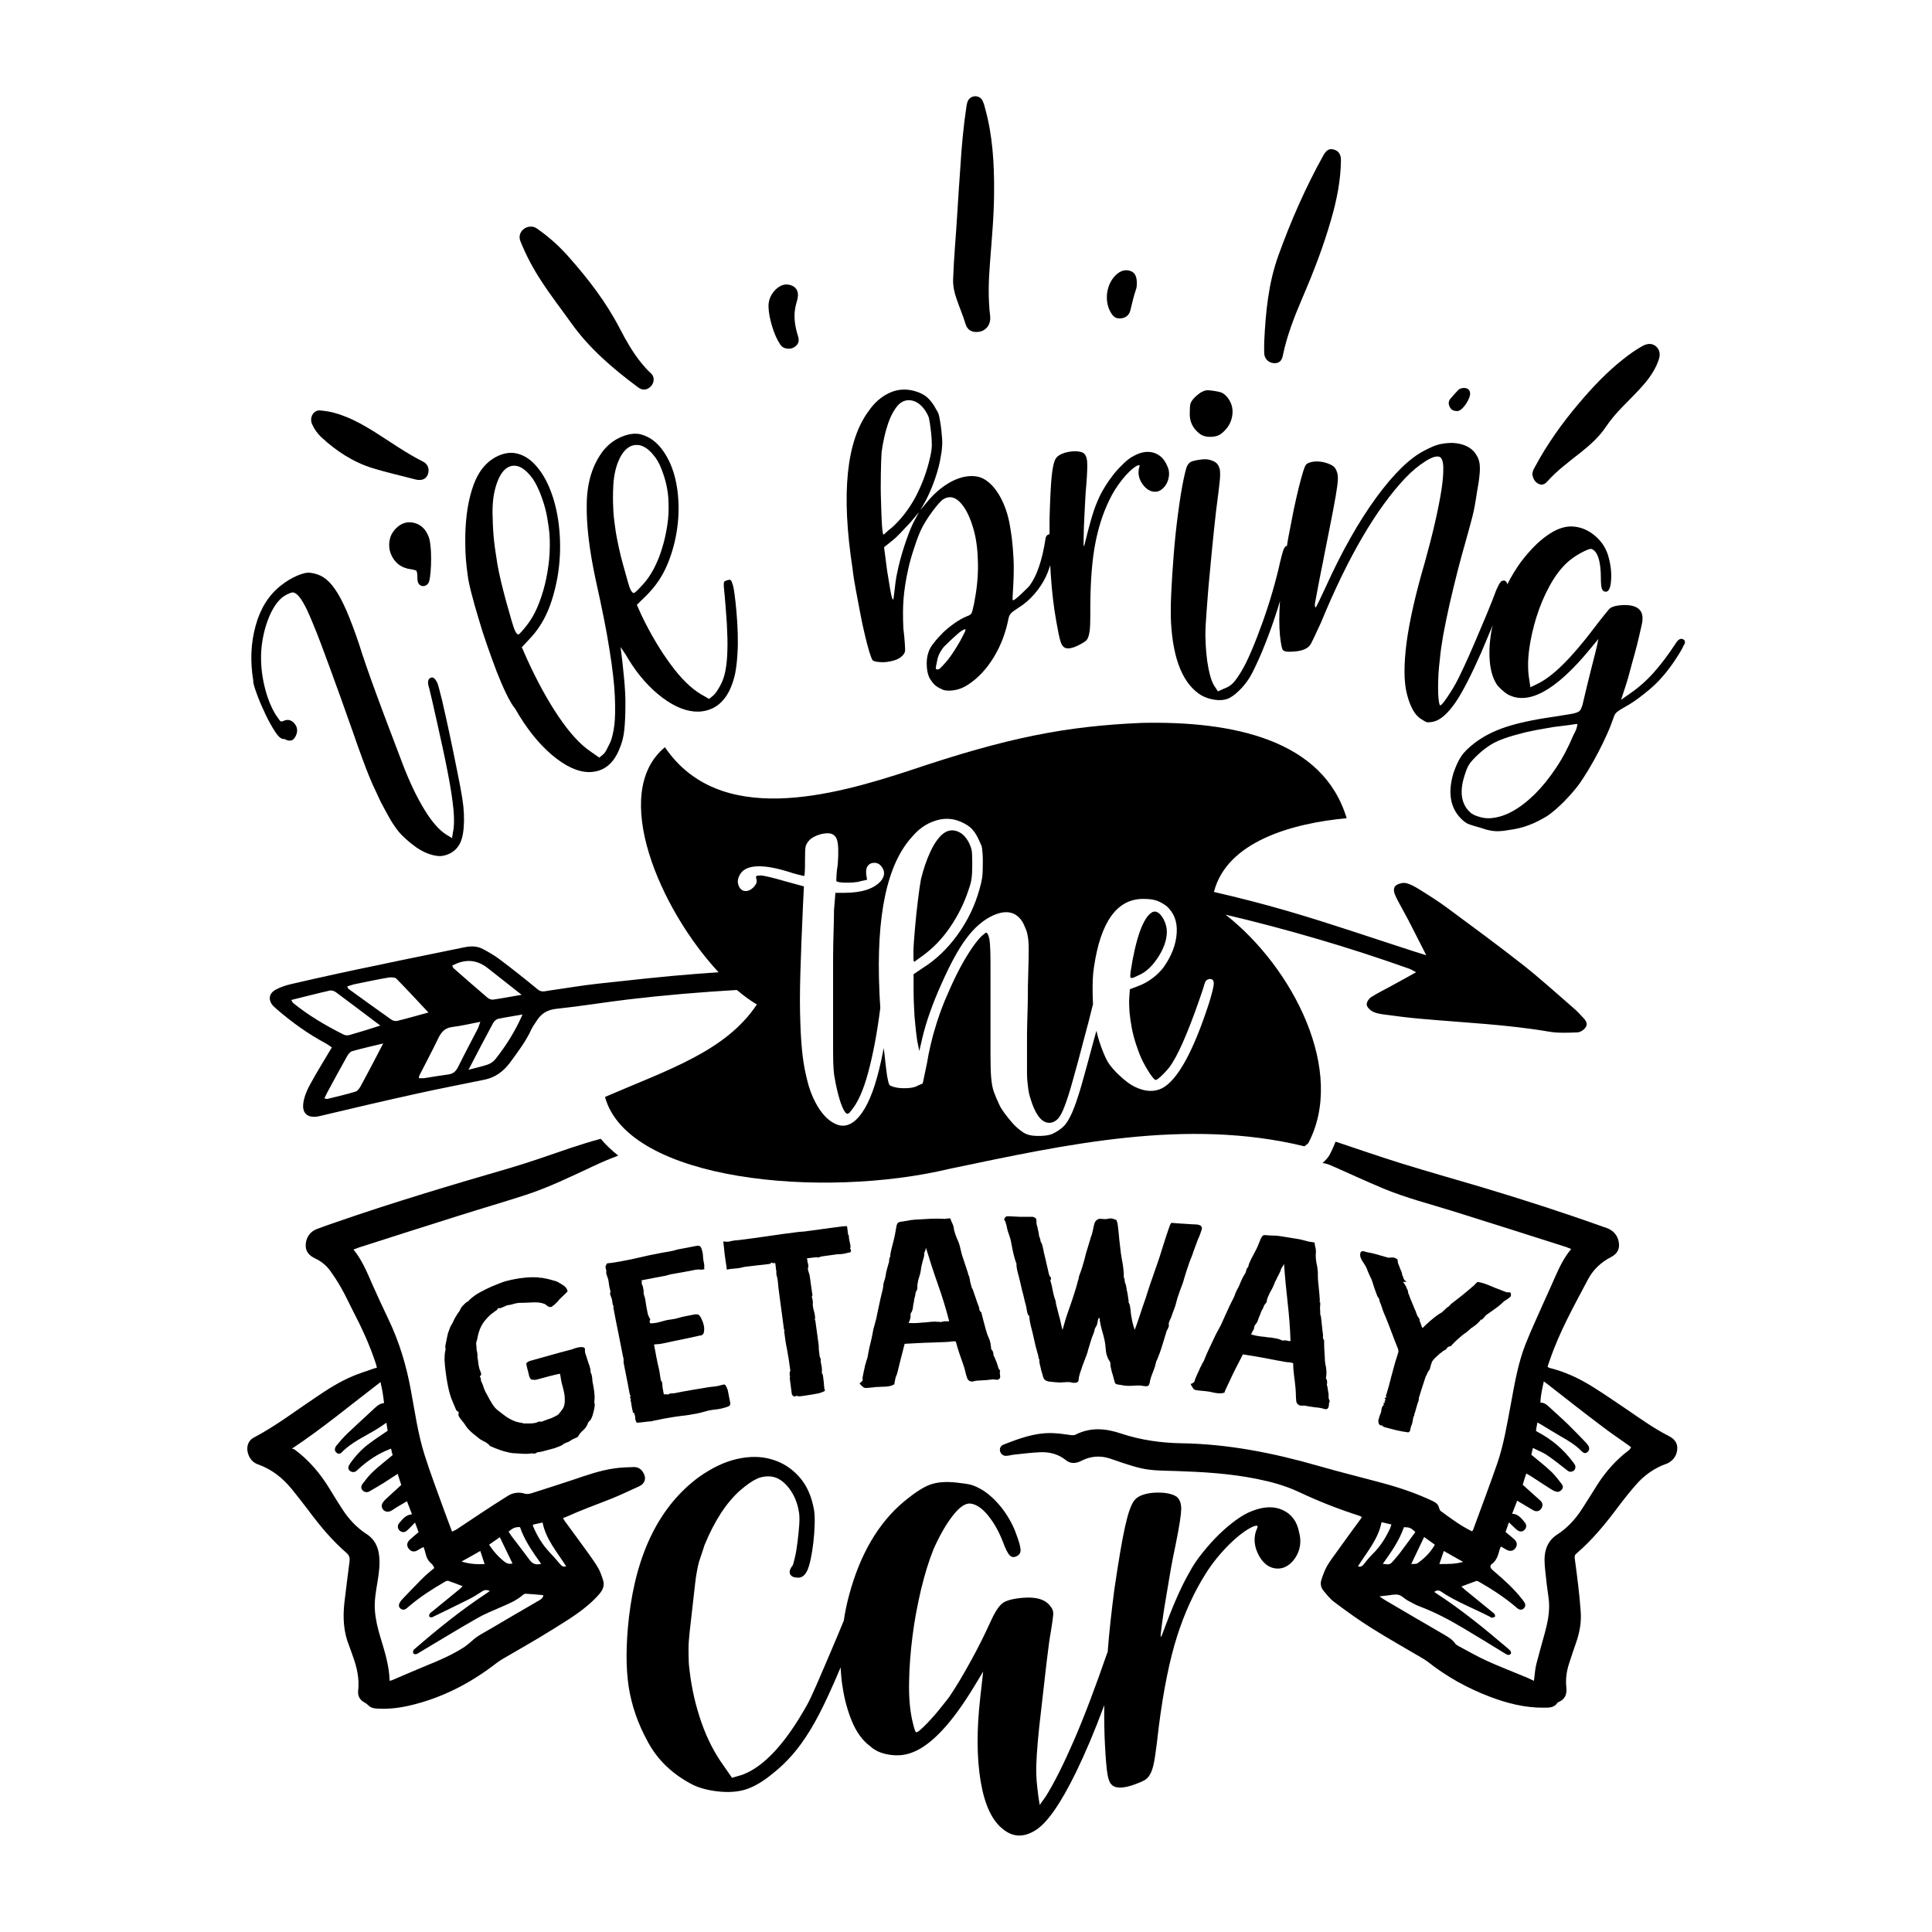 <?xml version="1.0" encoding="utf-8"?>
<!-- Generator: Adobe Illustrator 22.0.0, SVG Export Plug-In . SVG Version: 6.00 Build 0)  -->
<svg version="1.1" id="Layer_1" xmlns="http://www.w3.org/2000/svg" xmlns:xlink="http://www.w3.org/1999/xlink" x="0px" y="0px"
	 viewBox="0 0 1080 1080" style="enable-background:new 0 0 1080 1080;" xml:space="preserve">
<g>
	<path d="M539.7,181c1,3.5,3.7,5,7.3,4.5c4.3-0.5,7-4.2,6.5-8.8c-1.2-9.9-0.9-19.8-0.1-29.7c1-13.4,2.3-26.7,2.3-40.2
		c0.1-15.4-0.8-30.8-4.9-45.8c-0.4-1.6-0.8-3.2-1.5-4.6c-0.8-1.7-2.3-2.6-4.2-2.6c-1.9,0.1-3.3,1.1-4.1,2.7
		c-0.4,0.9-0.5,1.8-0.7,2.7c-1.7,11.1-2.7,22.2-3.4,33.4c-0.6,9.1-1.3,18.1-1.8,27.2c-0.7,12.1-1.9,24.2-2.3,36.3
		c-0.1,3.7,0.6,7.2,1.8,10.6C536.2,171.6,538.3,176.2,539.7,181z"/>
	<path d="M712.1,203c2.7,0.2,4.4-1.1,5-4.2c2.3-11.2,6.5-21.9,11-32.4c6.2-14.4,11.8-28.9,16.1-44c3.1-10.8,5.3-21.7,5.4-33
		c0-3.1-1.4-5.1-4-5.8c-2.4-0.7-4.1,0.2-5.8,3.2c-10,18-18.2,36.7-25.2,56.1c-5.6,15.5-7.1,31.8-7.9,48.1c0,2.2-0.1,4.4,0,6.6
		C706.9,200.6,709.1,202.8,712.1,203z"/>
	<path d="M302.8,157.4c5.2,8,11.1,15.6,16.6,23.3c10.2,14.3,23.4,25.5,37.4,35.9c2.5,1.9,5.2,1.4,7.2-0.8c2-2.3,1.8-5.5-0.2-7.2
		c-2.1-1.8-3.9-4-5.7-6.2c-4.6-5.8-8.2-12.1-11.6-18.7c-7.6-14.7-17.6-27.7-28.5-40c-5-5.7-10.6-10.8-16.8-15.2
		c-1.3-1-2.7-1.9-4.4-1.8c-3.5-0.2-7.7,3.4-5.9,8.1C294.1,142.8,298.1,150.3,302.8,157.4z"/>
	<path d="M860.1,270.5c1.9,0.9,3.4,0.2,4.7-1.2c5.6-6.3,12.4-11.3,19-16.5c5.2-4.2,10.2-8.6,13.9-14.2c2.7-4,5.8-7.6,9.1-11
		c4.3-4.5,8.8-8.7,12.8-13.5c3.3-4,6.1-8.3,7.7-13.2c1-3,0.4-5.5-1.6-7.3c-2.1-1.7-4.5-1.8-7.5-0.2c-3.8,2.1-7.3,4.6-10.7,7.3
		c-9.3,7.3-17.4,15.9-25,24.9c-9.3,11-17.6,22.6-24.4,35.3c-0.7,1.3-1.5,2.6-1.5,4.3C857,267.5,857.9,269.4,860.1,270.5z"/>
	<path d="M179.5,244.3c8.5,7.9,18,14.1,29.1,17.5c7.9,2.4,16,4.2,24,6.3c0.7,0.2,1.4,0.2,2.1,0.2c2.4,0,4.2-1.5,4.7-3.9
		c0.6-2.7-0.4-5.1-3-6.4c-9.6-4.8-18.3-11.1-27.4-16.8c-5.2-3.2-10.4-6.2-16.1-8.4c-4.2-1.7-8.6-2.9-13.5-3.3
		c-4-0.7-6.7,3.8-4.9,7.7C175.7,239.9,177.4,242.3,179.5,244.3z"/>
	<path d="M439.1,194.7c2.2,0.5,4.2,0.2,5.9-1.4c1.7-1.5,1.7-3.4,1.1-5.4c-1.6-5-2.5-10.2-1.6-15.5c0.3-1.9,1-3.8,1.4-5.8
		c0.8-4-1.2-6.9-5.2-7.5c-2.2-0.3-4.1,0.4-5.9,1.7c-3.8,3-5.3,6.9-5.2,10.6c0.1,6.5,3.3,16.5,6.5,21.1
		C436.8,193.6,437.8,194.4,439.1,194.7z"/>
	<path d="M626.1,178c2.9-0.1,5.1-1.6,5.8-4.6c1-4,1.8-7.9,3.2-11.8c0.4-1.1,0.3-2.3,0.4-2.7c0.1-4.5-1.1-6.6-3.8-7.5
		c-2.7-0.8-5-0.1-7.2,1.7c-6.3,5.2-7.7,15.9-2.9,22.6C622.7,177.3,624.2,178.1,626.1,178z"/>
	<path d="M814.4,229.8c0.2,0,0.7,0,1.1-0.2c2.6-0.8,6.6-7.1,6.3-9.8c-0.2-1.8-1.1-2.7-2.9-2.9c-1.5-0.1-2.8,0.2-3.8,1.2
		c-1.5,1.6-3,3.2-4.4,4.9c-1.1,1.4-1.1,3-0.2,4.6C811.2,229.1,812.5,229.7,814.4,229.8z"/>
	<path d="M143.6,388c1.3,3.6,2.9,7.3,4.7,11.1c1.8,3.8,3.7,7.2,5.6,10.1c1.9,2.9,3.6,4.2,5.1,3.9c3.2,1.8,5.4,1,6.7-2.6
		c0.8-2.3,0.4-4.4-1.3-6.3c-1.7-1.8-3.6-2.2-5.7-1.3c-1,0.5-1.6,0.5-2,0.2c-0.3-0.3-1.2-1.5-2.6-3.6c-2.7-4.4-4.8-9.8-6.3-16.1
		c-1.5-6.3-2.1-12.7-1.8-19.1c0.5-7.3,2.1-14,4.7-20.1c2.7-6.1,5.9-10.1,9.7-11.9c1.3-0.6,2.2-1,2.9-1.1c0.6-0.1,1.4,0.1,2.2,0.7
		c1.1,0.7,2.4,2.3,4,5c1.6,2.7,3.5,6.9,5.9,12.8c2.4,5.8,5.3,13.5,8.8,23.1c3.5,9.6,7.9,21.6,13,36.2c2.1,6,3.8,11,5.3,14.9
		c1.4,3.9,2.7,7.2,3.8,9.9c1.1,2.7,2.1,5.1,3.2,7.3c1,2.2,2.1,4.5,3.3,7.1c1.7,3.3,3.3,6.1,4.6,8.5c1.3,2.4,2.7,4.5,4,6.3
		c1.3,1.8,2.8,3.5,4.4,5c1.6,1.5,3.3,3,5.2,4.4c2.6,2.1,5.4,3.7,8.6,4.9c3.2,1.1,5.8,1.5,8,1.1c3.6-0.7,6.4-2.4,8.4-5.1
		c1.7-2.2,2.8-5.7,3.2-10.6c0.4-4.9,0.2-10.4-0.8-16.6c-0.6-3.8-1.6-9.1-3-15.9c-1.3-6.8-2.8-13.6-4.2-20.4
		c-1.5-6.8-2.8-13-4.1-18.4c-1.3-5.4-2.2-8.6-2.6-9.6c-1.3-2.7-2.6-3.7-4-2.8c-1.4,0.8-1.6,2.7-0.6,5.6c0.2,0.9,0.7,3.1,1.6,6.7
		c0.8,3.6,1.8,7.8,2.8,12.4c1,4.7,2.1,9.5,3.2,14.5c1.1,5,1.9,9.2,2.6,12.6c1.8,9.1,2.9,16.4,3.4,21.8c0.5,5.4,0.4,9.7-0.3,12.7
		l-0.5,3.2l-3.3-2c-3.9-2.5-8-7.1-12.2-14c-4.2-6.9-8.4-15.6-12.4-26.2c-2.5-6.6-5-13.1-7.4-19.5c-2.4-6.4-4.7-12.4-6.8-18.2
		c-2.1-5.7-4-11-5.7-15.9c-1.7-4.9-3.1-9.1-4.2-12.7c-2.4-7.2-4.8-13.4-6.9-18.4c-2.2-5-4.3-9.1-6.5-12.2c-2.1-3.1-4.3-5.3-6.5-6.7
		c-2.2-1.4-4.7-2.2-7.3-2.5c-1.9-0.3-4.4,0.3-7.6,1.7c-3.2,1.4-6.1,3.2-9,5.5c-6.7,5.3-11.4,12.8-14,22.4
		c-2.7,9.7-3.1,19.9-1.3,30.8C141.5,382,142.3,384.4,143.6,388z"/>
	<path d="M231.9,292.4c-3.6-1-6.7-0.3-9.6,2.1c-2.1,1.8-3.5,3.9-4.2,6.2c-0.7,2.4-0.7,4.7-0.2,7.1c0.6,2.3,1.7,4.5,3.4,6.3
		c1.7,1.9,3.9,3.1,6.6,3.8c1,0.2,1.9,0.3,2.8,0.5c0.8,0.2,1.3,0.3,1.6,0.4c0.6,0.1,1,1.2,1,3.3c0,1.5,0.1,2.6,0.3,3.2
		c0.1,0.6,0.5,1.2,1.1,1.7c0.8,0.6,1.7,0.8,2.8,0.5c1-0.3,1.8-1,2.3-2.2c0.4-1.3,0.7-3.1,0.9-5.5c0.2-2.4,0.3-4.9,0.3-7.5
		c0-2.7-0.1-5.1-0.4-7.4c-0.2-2.3-0.6-4-1.1-5.1C238,295.9,235.4,293.4,231.9,292.4z"/>
	<path d="M261.4,321.2c0.3,2.9,1.1,6.4,2.2,10.7c1.1,4.3,2.4,8.9,3.9,13.8c1.4,4.9,3,9.9,4.8,15c1.8,5.1,3.5,9.9,5.3,14.6
		c1.8,4.6,3.6,8.8,5.4,12.5c1.8,3.7,3.4,6.5,5,8.4c6.1,10.7,12.9,19.3,20.4,25.7c7.5,6.4,14.6,9.7,21,9.7c7.9-0.1,13.6-4.5,17-13.3
		c1.3-3,2.2-6.4,2.6-10.4c0.4-3.9,0.6-8.4,0.6-13.4c0.1-4.5-0.2-9.8-0.8-16c-0.6-6.2-1.2-11.8-1.9-16.8c0.7,1.1,1.4,2.1,2.1,3.1
		c0.7,1,1.4,2.1,2.1,3.4c5.6,9.2,12,16.4,19.2,21.8c7.2,5.4,14,8,20.4,7.8c7.8-0.4,13.6-4.5,17.3-12.3c1.3-2.8,2.3-5.9,3-9.2
		c0.6-3.3,1.1-7.3,1.3-11.8c0.2-3,0.2-6.5,0.1-10.6c-0.1-4-0.4-7.9-0.7-11.7s-0.7-7.2-1.1-10.2c-0.4-3-0.8-5-1.3-6
		c-0.3-1-0.6-1.6-1-1.8c-0.3-0.2-1-0.1-2,0.2c-0.8,0.3-1.4,0.6-1.5,0.9c-0.2,0.3-0.2,1.1-0.2,2.4c0.8,7.9,1.3,14.8,1.7,20.7
		c0.3,5.9,0.5,11,0.3,15.4c-0.1,4.4-0.5,8.1-1.1,11.2c-0.6,3.1-1.5,5.7-2.7,7.9c-0.6,1.1-1.2,2.2-2,3.4c-0.8,1.2-1.5,2-2.2,2.6
		l-2.2,1.8l-4.7-2.7c-5.5-3.3-11.1-8.8-16.8-16.6c-5.7-7.7-11.2-16.9-16.3-27.5l-2.6-5.8l4.5-4.4c4.3-4.1,7.7-8.6,10.3-13.4
		c2.6-4.9,4.7-10.6,6.3-17.2c1.7-7.2,2.4-14.2,2.2-21.1c-0.2-6.9-1.2-13.1-3-18.6c-1.8-5.5-4.4-10.2-7.6-13.9
		c-3.3-3.7-7.1-6-11.4-6.9c-3.3-0.5-6.8,0.2-10.6,1.9c-3.8,1.7-7,4.3-9.7,7.7c-5.8,7.7-8.8,17.4-9,29.1c-0.3,11.7,1.4,26.2,5.1,43.3
		c3.4,15.2,6,28.1,7.6,38.5c1.7,10.5,2.7,19.2,3,26.1c0.3,6.9,0.2,12.4-0.3,16.3c-0.5,4-1.3,7.1-2.2,9.4c-0.6,1.1-1.2,2.4-1.9,3.8
		c-0.7,1.4-1.4,2.4-2.1,3l-2.2,1.8l-5-3.5c-5.6-3.8-11.5-10.2-17.6-19.2c-6.1-9-12-19.7-17.7-32.2l-3-6.8l4.4-4.7
		c4.2-4.4,7.4-9.4,9.8-14.8c2.4-5.4,4.3-11.9,5.7-19.4c1.4-8,1.8-16,1.3-23.8c-0.5-7.9-1.8-15-3.9-21.4c-2.1-6.4-4.8-11.8-8.3-16.1
		c-3.5-4.4-7.4-7.1-11.8-8.1c-3.4-0.8-7-0.3-10.8,1.5c-3.8,1.8-6.9,4.6-9.5,8.3c-1.9,2.8-3.5,6.3-4.8,10.5
		c-1.3,4.2-2.3,8.8-2.9,13.9c-0.6,5.1-0.9,10.5-0.8,16.2C260.1,309.9,260.6,315.6,261.4,321.2z M342.9,286.1
		c-0.2-3.2-0.3-7-0.2-11.4c0.1-5.7,0.8-10.7,2.2-14.8c1.4-4.1,3.2-7.1,5.4-9c2.2-1.9,4.6-2.5,7.3-2c2.7,0.6,5.4,2.5,8.1,6
		c2.1,2.5,3.9,6.3,5.5,11.3c1.6,5.1,2.4,9.9,2.5,14.5c0.2,4.4,0,8.7-0.7,13.1c-0.7,4.4-1.6,8.6-2.9,12.7c-1.2,4.1-2.8,7.9-4.6,11.4
		c-1.9,3.5-3.9,6.5-6.1,8.8c-2.6,2.9-4.2,4.4-4.8,4.7c-0.6,0.3-1.2-0.2-2-1.5c-0.5-1-1.1-2.7-1.8-5.3c-0.7-2.6-1.5-5.4-2.4-8.6
		c-0.9-3.1-1.7-6.4-2.4-9.6c-0.7-3.3-1.3-6.2-1.7-8.6C343.6,293.2,343.1,289.3,342.9,286.1z M277,272.5c1.3-4.6,3-7.9,5.1-9.9
		c2.1-2,4.6-2.7,7.3-2c2.7,0.7,5.5,3.1,8.4,7c1,1.5,2.1,3.4,3.1,5.7c1.1,2.3,2,4.8,2.9,7.6c0.9,2.8,1.6,5.6,2.1,8.5
		c0.5,2.9,0.9,5.7,1.2,8.4c0.4,4.9,0.3,9.8-0.1,14.7c-0.5,5-1.3,9.7-2.4,14.2c-1.1,4.5-2.5,8.7-4.2,12.7c-1.7,4-3.7,7.3-5.8,10
		c-2.5,3.2-4.1,4.9-4.6,5.2c-0.6,0.3-1.3-0.4-2.1-2c-0.5-1-1.1-2.9-2-5.9c-0.8-3-1.8-6.3-2.8-9.9c-1-3.7-2-7.4-2.9-11.2
		c-0.9-3.8-1.6-7.1-2.1-9.9c-0.8-5.1-1.5-9.5-1.9-13.2c-0.4-3.7-0.7-8.1-0.8-13.2C275.1,282.6,275.7,277,277,272.5z"/>
	<path d="M478.5,330.2c0.8,4.3,1.6,8.5,2.4,12.7c0.8,4.2,1.6,8.1,2.5,11.7c0.8,3.6,1.7,6.8,2.5,9.6c0.8,2.6,1.4,4.1,1.7,4.6
		s1.1,0.9,2.4,1.1c2.5,0.4,5.1,0.4,7.7-0.2c2.6-0.5,4.6-1.3,5.9-2.4c1.3-1,2.1-2.1,2.3-3.2c0.1-0.4,0.1-1.8-0.1-4.4
		c-0.2-2.6-0.4-5.3-0.8-8.3c-0.3-6.2-0.3-11.7,0.1-16.7c0.4-4.9,1.2-10.3,2.5-16.1c0.8-3.8,2-8.1,3.6-12.8c1.5-4.7,3-8.5,4.5-11.3
		c1.5-2.8,3.4-5.8,5.8-9c2.4-3.2,4.3-5.3,5.6-6.3c3.3-2.1,6.5-1.6,9.6,1.6c3.1,3.2,5.7,8.4,7.7,15.7c1.5,5.5,2.2,11.8,2.3,18.9
		c0.1,7.1-0.7,14.5-2.2,22.1c-0.6,2.9-1.1,4.7-1.4,5.3c-0.4,0.7-1.2,1.2-2.6,1.7c-2.2,0.9-4.5,2.2-6.8,3.8c-2.3,1.6-4.4,3.3-6.4,5.2
		c-1.9,1.9-3.7,3.8-5.2,5.8c-1.6,1.9-2.6,3.7-3.1,5.4c-0.8,2.2-1.1,4.9-0.9,8c0.2,3.1,0.9,5.5,2,7.1c1.1,1.7,2.1,2.9,3.2,3.7
		c1.1,0.8,2.4,1.5,4.1,2.2c1.8,0.5,4.1,0.5,6.7,0s5-1.6,7.1-3c5.5-3.6,10.2-8.6,14.2-15.1c4-6.5,6.8-13.8,8.4-22
		c0.2-1.1,0.7-2,1.3-2.7c0.6-0.7,2.1-1.8,4.4-3.3c3.2-1.9,6.1-4.5,8.8-7.6c2.7-3.1,4.8-6.4,6.4-9.7c0.7-1.5,1.4-3.3,2.1-5.4
		c0.1-0.3,0.2-0.7,0.3-1c0.1,1.8,0.2,3.6,0.3,5.3c0.6,9.3,1.6,18,3.1,26.3c0.9,5.1,1.6,8.6,2.2,10.6c0.5,1.9,1.3,3.2,2.1,3.7
		c1.6,1.2,4.5,0.8,8.7-1.4c1.4-0.7,2.5-1.4,3.3-2c0.8-0.6,1.4-1.6,1.8-3.1c0.4-1.4,0.7-3.4,0.8-6.1c0.1-2.6,0.1-6.4,0.1-11.1
		c0.1-13.6,1-24.9,2.7-33.9c1.7-9,4.3-17.2,7.8-24.4c1.9-4.1,4.4-8,7.3-11.7c3-3.7,5.7-6.3,8.2-7.7c0.9-0.4,1.4-0.4,1.5-0.3
		c0.1,0.2,0,0.9-0.4,2.1c-0.5,3,0.2,5.9,2.2,8.6c2,2.7,4.3,4.1,6.9,4.1c1.4,0,2.7-0.5,3.8-1.4c1.1-0.9,2.1-2,2.8-3.5
		c0.7-1.4,1.1-3,1.2-4.6c0.1-1.7-0.2-3.3-1-4.9c-1.6-3.9-4.1-6.3-7.5-7.4c-3.4-1-7.1-0.5-11.1,1.7c-1.8,0.9-3.6,2.2-5.5,4
		c-1.9,1.8-3.8,3.8-5.7,6.1c-1.8,2.3-3.6,4.8-5.2,7.5c-1.7,2.7-3,5.3-4.1,8c-1.2,2.8-2.4,6.3-3.6,10.5c-1.2,4.2-2.2,8.1-3.1,11.8
		c-0.5,2.3-0.8,3.1-0.9,2.4c-0.1-0.7-0.1-4.1,0.1-10.3c0.2-3.5,0.3-7.7,0.6-12.5c0.2-4.8,0.5-8.7,0.8-11.9
		c0.5-6.4,0.6-10.6,0.4-12.7c-0.2-2.1-0.9-3.6-2.1-4.5c-0.9-0.5-2.1-0.8-3.6-0.9c-1.5-0.1-3,0-4.6,0.3c-1.6,0.3-3,0.7-4.4,1.4
		c-1.3,0.6-2.2,1.4-2.8,2.3c-1,1.6-1.8,4.9-2.3,9.9c-0.5,5-0.9,13-1.2,24c0,2.9,0,5.6,0,8.4c-1.4,0.3-2.2,1.2-2.3,2.9
		c-1.8,11.6-4.7,20.1-8.7,25.7c-0.5,0.6-1.2,1.4-2.3,2.4c-1,1-2.1,2-3,2.9c-1,0.9-1.9,1.7-2.7,2.3c-0.8,0.6-1.3,0.9-1.5,0.7
		c-0.2-0.2-0.2-1-0.1-2.5c0.1-1.5,0.2-3.4,0.3-5.5c0.2-2.9,0.3-6.1,0.3-9.8c0-3.6-0.2-7.3-0.5-11c-0.3-3.7-0.7-7.2-1.3-10.7
		c-0.5-3.4-1.1-6.1-1.7-8.2c-1.7-6-4.2-11-7.3-14.9c-3.2-3.9-6.6-6.1-10.2-6.6c-4.2-0.6-8.6,0.3-13.3,2.6
		c-4.7,2.4-9.1,5.9-13.2,10.6l-4.7,5.6l2.9-5.1c1.9-3.6,3.7-7.7,5.3-12.4c1.6-4.7,2.7-8.9,3.2-12.5c0.5-2.4,0.7-4.5,0.8-6.5
		c0.1-2-0.1-4.7-0.5-8.2c-0.2-2.1-0.5-3.8-0.7-5c-0.2-1.2-0.4-2.3-0.6-3.1c-0.2-0.9-0.5-1.6-0.9-2.3c-0.4-0.7-1-1.6-1.6-2.8
		c-1.7-2.8-3.6-4.9-5.6-6.2c-2-1.3-4.4-2.2-7.1-2.8c-4.5-0.9-8.9-0.4-13.1,1.7c-4.2,2.1-7.9,5.3-10.9,9.7
		c-12.6,16.8-15.6,46.3-9.1,88.4C477,321.8,477.7,325.9,478.5,330.2z M539.1,353.8c-0.6,1.2-1.4,2.7-2.3,4.4c-1,1.7-2,3.5-3.2,5.3
		c-1.1,1.8-2.3,3.4-3.3,4.8c-1.3,1.6-2.4,2.9-3.6,4.1c-1.1,1.2-1.8,1.8-2.2,1.8c-0.9,0.1-1.3-0.1-1.4-0.5c0-0.4,0.2-1.9,0.8-4.5
		c0.4-2.5,1.7-5.1,3.7-7.6c0.8-0.8,1.8-1.8,3.1-3c1.3-1.2,2.5-2.4,3.8-3.5c1.2-1.1,2.3-2,3.3-2.6c1-0.6,1.6-0.9,1.8-0.7
		C539.9,351.9,539.7,352.6,539.1,353.8z M510.4,292.5c-1.6,3.4-3.2,7.6-4.9,12.8c-1.7,5.2-3.1,10.4-4.1,15.6
		c-0.4,1.6-0.6,3.4-0.9,5.4c-0.2,2-0.4,3.7-0.6,5.1c-0.3,2.2-0.5,3.4-0.5,3.7c-0.1,0.3-0.3,0-0.8-0.9c-0.2-0.7-0.6-2.5-1.1-5.5
		c-0.5-3-1-6.2-1.6-9.7l-1.7-13.1l4.6-3.7c1.3-1,2.9-2.5,4.8-4.5c1.9-2,3.5-3.8,5-5.3l5.1-6.1L510.4,292.5z M492.4,264.9
		c0.1-5.2,0.2-9.2,0.4-12c0.8-5.9,2-11.3,3.6-16c1.6-4.7,3.6-8.2,5.8-10.6c2.2-2.2,4.8-3,7.6-2.4c2.8,0.6,5.3,2.5,7.4,5.6
		c1.1,1.7,1.8,3.1,2.1,4.3c0.3,1.2,0.7,3.7,1.1,7.3c0.4,3.5,0.5,6.2,0.5,8.1c-0.1,1.9-0.4,4.1-1,6.6c-1.7,7.6-4.4,14.9-8,21.8
		c-3.7,6.9-8.1,12.6-13.3,17.3c-1.3,1-2.4,1.9-3.2,2.7c-0.8,0.8-1.3,1.2-1.5,1.2c-0.4,0-0.6-1.8-0.9-5.5c-0.2-3.7-0.4-8.1-0.5-13.1
		C492.3,275.2,492.3,270.1,492.4,264.9z"/>
	<path d="M670.8,242.6c1.7,1.2,3.8,1.7,6.3,1.6c2.5-0.1,4.5-0.8,6-2.1c3.4-2.8,5.3-6.2,5.8-10.2c0.5-4-0.7-7.6-3.5-10.6
		c-1-1-1.9-1.6-2.7-1.9c-0.8-0.3-2.1-0.6-4.1-0.9c-1.9-0.3-3.3-0.4-4.2-0.3c-0.9,0.1-1.9,0.5-3,1.1c-1.7,1.1-3.2,2.4-4.5,3.9
		c-0.8,1-1.3,1.9-1.5,2.8c-0.2,0.9-0.3,2.4-0.3,4.5C664.8,235.5,666.7,239.5,670.8,242.6z"/>
	<path d="M940.7,357.3c-1.4-0.6-2.7,0.3-4,2.4c-4.1,6.3-8.2,11.7-12.2,16.2c-4,4.5-8.4,8.4-13.2,11.7l-5.1,3.6l2.7-8.3
		c0.7-2,1.4-4.6,2.2-7.6c0.8-3.1,1.7-6.2,2.6-9.5c0.9-3.2,1.7-6.4,2.4-9.4c0.7-3,1.3-5.5,1.7-7.4c1.2-5.4-0.3-8.7-4.5-10.1
		c-1.9-0.6-4.2-0.8-6.9-0.6c-2.8,0.2-4.7,0.7-5.9,1.4c-0.5,0.2-1.6,1.4-3.3,3.6c-1.8,2.2-3.8,4.8-6.1,7.8
		c-12.7,16.8-23.3,27.3-31.9,31.3l-3.7,1.8l-0.6-4.1c-0.9-5.1-0.9-10.8-0.1-16.9c0.8-6.1,2.2-12.2,4.1-18.3
		c1.9-6.1,4.3-11.8,7.2-17.1c2.9-5.4,6.1-9.7,9.6-13c2.2-2.1,4.9-4,8-5.7c3.2-1.7,5.2-2.5,6-2.2c1.7,0.6,3,2.3,3.9,5.2
		c0.9,2.9,1.3,6.7,1.3,11.3c0,2.8,0.2,4.7,0.6,5.8c0.4,1.1,1.2,1.6,2.3,1.6c1.6-0.2,2.5-2.3,2.8-6.3c0.3-4-0.1-8.2-1.3-12.7
		c-1.2-4.9-3.8-9-7.7-12.3c-3.9-3.3-8.3-5.1-13.1-5.2c-4.2-0.1-8.8,1.6-13.6,5c-4.9,3.4-9.7,8.3-14.6,14.7c-2.9,4-5.5,8.2-7.7,12.7
		c-0.1-0.5-0.2-1-0.5-1.3c-0.6-0.9-1.4-1.1-2.6-0.6c-0.4,0.1-0.8,0.7-1.4,1.6c-0.5,1-1.1,2.1-1.7,3.5c-1.5,4-3.3,8.7-5.5,13.9
		c-2.2,5.2-4.4,10.5-6.6,15.6c-2.2,5.2-4.3,9.8-6.2,13.9c-1.9,4.1-3.4,7.1-4.4,8.9c-2.1,3.7-4.1,6.8-5.9,9.3c-1.8,2.5-2.8,3.3-3,2.5
		c-0.6-1.5-0.9-4.8-0.9-9.9c0-5,0.3-10.3,1-15.7c0.3-3.7,1-8.3,1.9-13.6c1-5.4,2.2-11.1,3.5-17c1.4-5.9,2.8-12,4.4-18.2
		c1.6-6.2,3.1-11.8,4.6-16.9c1.5-5.3,2.7-9.8,3.7-13.6c1-3.8,1.8-8.4,2.6-13.8c0.7-3.8,1.2-6.9,1.4-9.3c0.3-2.4,0.3-4.3,0.2-5.7
		c-0.1-1.5-0.4-2.7-0.8-3.8c-0.4-1.1-1.1-2.2-1.9-3.4c-2.6-3.3-6.8-5.2-12.5-5.5c-2.9,0-5.3,0.3-7.4,0.8c-2.1,0.5-4.8,1.6-8.2,3.4
		c-8.3,4.2-17.4,13.1-27.2,26.5c-9.8,13.5-19.2,30.1-28.2,50c-2.9,6.3-4.7,9.9-5.2,10.8c-0.5,0.9-0.8,0.4-0.8-1.4
		c0.1-0.5,0.3-1.6,0.6-3.3c0.3-1.6,0.7-3.8,1.2-6.4c0.5-2.6,1.1-5.5,1.7-8.8c0.7-3.3,1.4-6.7,2-10.1c2-10,3.6-18,4.7-23.8
		c1.1-5.8,1.9-10.3,2.3-13.4c0.4-3.2,0.5-5.4,0.2-6.8c-0.3-1.4-0.8-2.6-1.5-3.6c-0.7-0.9-1.9-1.6-3.4-2.2c-1.5-0.6-3-1-4.6-1.2
		c-1.6-0.2-3.2-0.2-4.7,0.1c-1.6,0.3-2.7,0.8-3.4,1.5c-0.4,0.5-1,1.8-1.7,4.1c-0.7,2.3-1.5,5.2-2.4,8.8c-0.9,3.6-1.8,7.7-2.8,12.3
		c-0.9,4.6-1.8,9.4-2.8,14.4c-0.4,2-0.7,4-1,5.9c-0.2,0-0.3,0.1-0.5,0.1c-0.6,0.3-1,1-1.5,2.2c-0.4,1.1-1,3.3-1.8,6.6
		c-1.1,5.1-2.5,10.5-4.2,16.4c-1.7,5.9-3.6,11.7-5.6,17.3c-2,5.6-4,10.8-6,15.5c-2,4.7-3.8,8.5-5.4,11.2c-2,3.4-3.7,5.8-5,7.2
		c-1.3,1.4-3,2.5-5,3.2l-3.6,1.6l-1.4-2.2c-1.6-2.1-2.9-5.6-3.9-10.8c-1-5.1-1.6-11.4-1.7-18.8c0-2.3,0.2-6.7,0.7-13.2
		c0.5-6.5,1-13.7,1.8-21.5c0.7-7.8,1.5-15.7,2.3-23.6c0.8-7.9,1.6-14.4,2.3-19.5c0.4-3.5,0.8-6.4,1-8.7c0.2-2.3,0.2-4.1,0-5.6
		c-0.3-1.4-0.8-2.5-1.5-3.3c-0.7-0.8-1.7-1.4-2.9-1.8c-1.9-0.8-4.2-1-6.9-0.5c-1.6,0.2-2.9,0.5-3.9,0.8c-1,0.3-1.8,0.8-2.4,1.6
		c-0.6,0.8-1.1,1.8-1.4,3.2c-0.4,1.4-0.8,3.2-1.3,5.5c-1.1,5.2-2.1,11.6-3.1,19.2c-1,7.5-1.8,15.1-2.4,22.8
		c-0.6,7.7-1.1,14.9-1.4,21.8c-0.3,6.9-0.3,12.3-0.1,16.2c1.2,21,6.9,34.6,17.1,40.7c2.2,1.2,4.7,2,7.4,2.4c2.7,0.4,5.2,0.2,7.3-0.6
		c1.8-0.8,3.9-2.2,6.1-4.4c2.3-2.1,4.3-4.7,6.1-7.5c1.8-3.1,4-7.7,6.7-14c2.6-6.3,5.2-13,7.5-20.1c1-2.9,1.9-5.8,2.7-8.6
		c-0.5,7.4-0.5,13.9,0,19.3c0.5,4.4,1,7,1.5,7.9c0.6,0.9,2.3,1.3,5.2,1.1c4.9-0.2,8.1-1.3,9.8-3.3c0.4-0.3,1.2-1.7,2.4-4.3
		c1.2-2.6,2.5-5.4,4-8.6c7.7-18.7,15.5-34.7,23.3-48c7.8-13.3,15.7-24.2,23.8-32.8c3.8-4,7.6-7.1,11.4-9.5c3.8-2.4,6.5-3.1,8-2.3
		c1.1,0.6,1.8,2.4,1.9,5.6c0.1,3.2-0.2,7.4-1,12.6c-0.8,5.2-2,11.3-3.6,18.3c-1.6,7-3.5,14.4-5.7,22.3c-5.1,17.4-8.5,32.3-10.2,44.7
		c-1.6,12.4-1.6,22.2,0.2,29.1c1.7,6.6,4.1,11.1,7.2,13.4c1.8,1.2,3,1.9,3.8,2.2c0.8,0.2,2.2,0.1,4.3-0.4c3.8-1.1,7.7-4.7,11.8-10.6
		c4.1-6,8.8-15.3,14.4-27.9c2.3-5.5,4.4-10.5,6.4-15.2c-0.1,0.7-0.3,1.4-0.5,2.1c-1.2,6.5-1.6,12.5-1.1,18.1
		c0.5,5.6,1.9,10,4.3,13.4c0.7,0.8,1.5,1.6,2.5,2.5c1,0.9,2,1.7,2.9,2.3c11.6,6.6,27-1.7,46.3-25.1l4.7-5.7l-0.8,3.9
		c-0.4,1.7-1.3,5.5-2.8,11.2c-1.5,5.7-3.2,13-5.3,21.8c-0.3,1-0.7,1.8-1,2.5c-0.3,0.6-0.9,1.2-1.9,1.6c-1,0.4-2.5,0.8-4.6,1.1
		c-2.1,0.3-5,0.8-8.7,1.4c-11.3,1.6-20.3,3.6-26.9,5.8c-6.6,2.2-12.2,5.1-17,8.7c-3.5,2.7-6.1,5.2-7.6,7.5c-1.6,2.3-3,5.4-4.4,9.4
		c-3.3,11-1.8,19.6,4.4,25.7c1.4,1.4,2.7,2.3,3.8,2.8c1.2,0.5,3.5,1.2,7.1,2.2c1.8,0.6,3.3,1.1,4.5,1.3c1.1,0.3,2.2,0.4,3.2,0.5
		c1,0.1,2,0.1,3.1,0c1,0,2.5-0.2,4.2-0.5c4.5-0.6,8.5-1.5,12-2.9c3.5-1.3,6.9-3.1,10.2-5.1c2.9-2,6-4.7,9.4-8.1
		c3.3-3.4,6.2-6.7,8.6-10c1.4-2,3-4.5,4.9-7.6c1.9-3.1,3.7-6.4,5.5-9.8c1.8-3.4,3.4-6.8,4.9-10.1c1.5-3.3,2.6-6.2,3.5-8.8
		c0.5-1.5,1-2.6,1.6-3.2c0.6-0.6,2.1-1.7,4.6-3.1c3.4-1.8,7.2-4.4,11.3-7.7c4.2-3.3,7.5-6.4,9.9-9.3c1.2-1.3,2.4-2.8,3.7-4.5
		c1.3-1.7,2.5-3.4,3.6-5.1c1.1-1.7,2.1-3.2,2.9-4.6c0.8-1.4,1.4-2.4,1.6-3.1C942.4,359.3,942.1,357.8,940.7,357.3z M881.5,406.4
		c-0.3,1.2-0.9,2.7-1.9,4.4c-2.8,6.7-6,12.9-9.8,18.5c-3.7,5.6-7.7,10.5-11.8,14.6c-4.2,4.1-8.4,7.4-12.7,9.7
		c-4.3,2.4-8.6,3.6-12.7,3.8c-2.1,0.1-4.2-0.3-6.4-1c-2.2-0.7-3.8-1.6-4.9-2.8c-4.6-4.7-5.4-11.4-2.6-20.1c0.9-2.9,1.7-4.8,2.4-5.9
		c0.6-1.1,1.9-2.6,3.9-4.6c2.2-2.2,4.6-4.2,7.1-5.9c2.5-1.7,5.4-3.1,8.8-4.3c3.4-1.2,7.3-2.3,11.7-3.4c4.4-1,9.7-2,15.8-3
		c3.3-0.4,6.2-0.8,8.8-1.1c2.5-0.4,4-0.6,4.4-0.6C881.8,404.7,881.8,405.2,881.5,406.4z"/>
	<path d="M340.7,838.2c5.6-2.2,11-4.8,16.5-7.3c3.5-1.6,4.3-4.8,2.2-8c-1.2-1.9-3-2.9-5.2-2.8c-3.5,0.1-7,0.2-10.5,0.7
		c-8,1.1-15.7,3.8-23.3,6.4c-7.8,2.6-15.7,5.1-23.5,7.6c-1.1,0.3-2.4,0.5-3.4,0.2c-3.5-1.1-6.8-0.6-9.8,1.3c-5,3.1-10,6.4-14.9,9.6
		c-4.4,2.9-8.8,5.9-13.2,8.8c-0.9,0.6-1.9,1-2.9,1.5c-1.5-4.1-3-7.9-4.4-11.8c-3.7-10.3-7.6-20.5-10.9-30.9
		c-3.7-11.6-5.4-23.8-7.6-35.7c-2.5-14-6.5-27.5-12.7-40.4c-3.1-6.5-6.1-13-9-19.5c-2.9-6.6-5.6-13.4-10.5-19.4
		c1.2-0.5,2-0.8,2.9-1.1c18.5-5.9,37-11.9,55.6-17.7c12.6-4,25.4-7.7,38-11.8c12.8-4.2,24.9-10.1,37.1-15.8
		c4.7-2.2,9.5-4.3,14.4-6.1c-3.9-3.1-7.1-6.2-9.8-9.4c-5.7,1.5-11.3,3.3-16.8,5.1c-11,3.7-22,7.7-33.2,11c-33,9.6-66,19.4-98.5,30.7
		c-3.4,1.2-6.8,2.3-10.1,3.6c-3.9,1.5-6,4.6-6.3,8.6c-0.3,3.9,1.9,6.3,5.3,7.9c3.2,1.5,6,3.7,8.1,6.5c2.3,3.2,4.5,6.5,6.4,9.9
		c2.4,4.2,4.4,8.6,6.6,12.9c4.8,9.2,9.1,18.5,12.4,28.3c0.4,1.1,0.7,2.2,1,3.4c-0.8,0.3-1.4,0.4-2,0.6c-3.9,1.4-7.8,2.6-11.6,4.2
		c-7.4,3.1-14.1,7.4-20.7,11.9c-11.4,7.6-22.3,16-34.5,22.4c-3.3,1.7-4.4,5.4-3.2,9.1c0.9,2.8,2.7,4.9,5.5,5.9
		c7.7,2.7,13.8,7.6,18.9,13.8c3.2,3.9,6.2,7.9,9.3,11.9c6.4,8.6,13.2,16.8,21.3,23.8c1.6,1.4,1.9,2.7,1.7,4.7
		c-1,7.7-2,15.5-2.9,23.2c-0.9,8.2-0.5,16.3,2.7,24.1c0.7,1.8,1.3,3.7,2,5.6c2.3,6.3,3.8,12.7,3,19.5c-0.3,2.9,1,5.2,3.7,6.6
		c0.7,0.3,1.3,0.9,1.9,1.4c1,1.1,2.3,1.6,3.8,1.8c6.4,0.6,12.7-0.1,19-1.5c17.9-4.1,34-12.3,48.5-23.5c1.3-1,2.6-1.9,4-2.7
		c9-5.3,18.2-10.4,27.1-16c9.4-5.9,19.2-11.5,26.7-20.1c2-2.3,3.1-4.6,2.3-7.6c-0.7-2.3-1.5-4.6-2.6-6.7c-1.7-3-3.8-5.9-5.8-8.7
		c-4.3-6-8.7-11.9-13-17.8c-0.4-0.5-0.7-1.2-1.1-1.8c0.7-0.3,1.2-0.4,1.7-0.6C324.3,844.4,332.5,841.4,340.7,838.2z M290.7,853.7
		c2.5,7.4,7.1,13.9,11.8,20.5c-2.8,0.7-4.7,0.1-6.3-2c-3.4-4.6-6.9-9.1-10.4-13.7c-0.5-0.7-0.9-1.5-1.5-2.3
		C286.2,854.5,288.1,853.4,290.7,853.7z M279.4,859.3c2.4,4.9,4.7,9.7,7.1,14.7c-1.6,0.4-2.9,0.2-4.5-1c-3.3-2.6-6.1-5.7-8.6-9.5
		C275.4,862.1,277.4,860.7,279.4,859.3z M268.5,867c0.8,2.5,1.6,4.8,2.4,7.3c-4.5,0.3-8.7-0.1-12.9-1.4
		C261.5,871,264.8,869.1,268.5,867z M301.6,894.5c-9.3,5.4-18.6,10.8-27.9,16.3c-2.4,1.4-4.9,2.7-7.2,4.3c-1.5,1-2.7,2.3-4.1,3.4
		c-0.9,0.7-1.8,1.5-2.7,2.1c-6.6,4.3-13.7,7.4-20.9,10.3c-6.6,2.7-13.2,5.6-19.8,8.4c-0.3,0.1-0.7,0.2-1.2,0.3
		c-0.2-8.6-2.8-16.5-5.2-24.5c-1.4-4.7-2.6-9.5-3-14.5c-0.5-5.7,0.6-11.3,1.5-16.8c0.8-4.8,1.4-9.6,0.8-14.5
		c-0.6-4.9-2.7-9-6.9-11.7c-5.6-3.6-10-8.4-13.6-13.9c-2.4-3.7-4.7-7.4-7-11.2c-5.2-8.6-11.6-16.2-19.7-22.2
		c-0.3-0.2-0.7-0.3-1.5-0.5c17.6-11.7,33.1-24.7,49.5-37.2c0.5,2.3,0.9,4.1,1.2,5.9c0.3,1.8,0.5,3.7,0.8,5.8c-3,0.3-4.7,2.4-6.7,4.2
		c-4.7,4.4-9.5,8.7-14.2,13.2c-1.9,1.9-3.7,3.9-5.4,6c-0.5,0.5-0.9,1.2-1.1,1.8c-0.3,1.2,0.1,2.1,1.1,2.8c0.9,0.6,1.8,0.4,2.5-0.3
		c5.5-5.7,12.8-8.9,19.4-12.9c1.8-1.1,3.6-2.3,5.7-3.8c0.3,1.8,0.5,3.3,0.7,4.5c-3.5,2.4-6.9,4.6-10.1,7c-4.2,3.1-7.8,6.9-10.8,11.2
		c-0.5,0.7-1,1.6-1.1,2.4c-0.1,1.9,2.5,3.2,4.2,2.1c0.6-0.4,1.1-0.9,1.6-1.4c5.3-4.8,11.1-8.7,18.1-11.3c0.3,1.4,0.6,2.7,0.9,3.6
		c-3.8,3.2-7.5,6-10.9,9.2c-2.2,2-4,4.4-5.8,6.7c-1.1,1.5-1.1,2.7-0.2,3.7c0.9,1.1,2.4,1.5,3.9,0.7c2.7-1.5,5.4-3.2,8.1-4.8
		c2.5-1.6,4.9-3.2,7.7-5c0.7,2.3,1.4,4.3,2,6.2c-2.9,2.7-5.7,5.2-8.4,7.7c-0.3,0.2-0.5,0.5-0.8,0.8c-1.9,1.9-2.2,3.6-1,5.2
		c1,1.3,3,1.9,5.3,0.3c2.5-1.7,5.2-3.2,8.1-4.9c0.9,2.4,1.8,4.7,2.8,7.3c-3.6,0.3-5.3,2.8-7.2,5c-1.1,1.3-0.8,3.1,0.3,4.1
		c1.2,1.1,2.8,1.2,4.1,0c1.5-1.3,2.8-2.8,4.5-4.5c0.7,1.9,1.3,3.5,2,5.4c-1.7,1.4-3.4,2.8-5,4.3c-1.8,1.7-1.8,3.7-0.1,5.4
		c1.2,1.2,2.6,1.4,4.2,0.6c0.6-0.3,1.2-0.7,1.9-1.1c0.5-0.3,1.1-0.6,1.8-0.9c0.5,1.5,0.9,2.7,1.2,4c0.5,2.2,1.6,4,3.3,5.4
		c0.7,0.6,1,1.5,1.5,2.3c-2.6,2.2-5,4.1-7.1,6.3c-3.8,3.8-7.5,7.7-11.2,11.6c-0.5,0.6-1,1.3-1.3,2c-0.4,1.1-0.2,2.2,0.8,2.9
		c1,0.7,2,0.7,3,0c0.6-0.4,1.1-0.9,1.7-1.4c6.2-5.3,13.1-9.7,20.2-13.8c0.5-0.3,1.2-0.5,1.7-0.4c2.6,0.9,5.2,1.9,8,3
		c-0.8,0.7-1.3,1.4-2,1.9c-4.9,4-9.9,8.1-14.8,12.1c-0.6,0.5-1.2,0.8-1.6,1.4c-0.3,0.4-0.4,1.2-0.2,1.6c0.1,0.3,0.9,0.4,1.4,0.4
		c0.2,0,0.5-0.2,0.7-0.3c6.6-3.2,13.2-6.4,19.8-9.7c2.6-1.3,5.2-2.9,7.6-4.5c1.4-0.9,2.6-1,4.3-0.2c-0.9,0.6-1.6,1.1-2.3,1.6
		c-13.9,9.2-26.9,19.7-39.5,30.6c-0.3,0.3-0.8,0.6-0.9,0.9c-0.2,0.5-0.3,1.3-0.1,1.7c0.3,0.4,1.1,0.6,1.6,0.5
		c0.8-0.2,1.4-0.7,2.1-1.1c10.6-6.3,21-12.7,31.7-18.8c4.3-2.5,9-4.4,13.6-6.4c4.4-1.9,8.8-3.7,12.4-6.9c0.4-0.3,1-0.6,1.4-0.6
		c3.3,0.2,6.6,0.5,9.8,0.8c0,0.2,0.1,0.4,0.1,0.5C303.2,893.5,302.4,894,301.6,894.5z M316.5,875.6c-1.5,0.4-2.3,0-3.2-1
		c-2.1-2.5-4.2-4.9-6.4-7.2c-3.9-4.2-6.7-9-8.9-14.2c-0.1-0.2-0.1-0.5-0.1-0.9c1.7-0.4,3.5-0.8,5.4-1.2
		C305.2,860.6,311.5,867.7,316.5,875.6z"/>
	<path d="M932.8,802.7c-7.9-4-15.2-9.2-22.5-14.2c-6.7-4.5-13.3-9.1-20.2-13.4c-7.4-4.6-15.3-8.3-23.8-10.4
		c-0.4-0.1-0.8-0.4-1.2-0.6c0.4-1.4,0.8-2.7,1.3-3.9c5.4-15.9,13.6-30.4,21.4-45.2c2.9-5.4,7.3-9.5,12.8-12.3
		c3.7-1.9,5.1-4.9,4.2-8.9c-0.7-3.1-2.6-5.5-5.6-6.9c-1-0.5-2-0.8-3-1.1c-22.4-8-45-15.3-67.7-22.1c-15.2-4.5-30.5-8.8-45.6-13.5
		c-12.2-3.8-24.2-8-36.3-12c-1,2.4-2,4.8-3.2,7.1c-0.8,1.5-1.9,2.8-3.2,4l-0.9,0.8c1.5,0.3,2.9,0.6,4.3,1.2
		c9.9,4.3,19.6,8.9,29.5,13c12.9,5.4,26.5,8.8,39.9,13c20.9,6.5,41.7,13.2,62.5,19.8c0.9,0.3,1.7,0.7,2.8,1.1
		c-3.9,4.7-6.4,9.8-8.7,15c-2.1,4.9-4.3,9.6-6.5,14.5c-3.5,8-7.2,15.8-10.4,23.9c-4.2,10.8-6.1,22.3-8.2,33.7
		c-2.1,11.1-3.9,22.3-7.6,33c-4.3,12.4-9,24.8-13.5,37.1c-0.1,0.2-0.2,0.3-0.6,0.6c-6.3-3.1-11.8-7.2-17.4-11.3
		c-0.4-0.3-0.7-1-0.9-1.6c-0.4-2-1.6-3-3.4-3.9c-9-4.3-18.4-7.5-28-10.1c-12.2-3.3-24.5-6.3-36.6-9.8c-24.8-7.1-50-12.1-75.9-12.5
		c-11.6-0.2-23-1.8-34.1-5.5c-8.3-2.8-16.8-3.6-25.1,0.6c-1.1,0.6-2.4,0.4-3.6,0.2c-3.3-0.5-6.6-0.9-9.9-1c-9.5-0.2-18.1,3-26.8,6.4
		c-1.8,0.7-2.5,2.2-2,3.9c0.5,1.6,1.9,2.6,3.7,2.4c1.5-0.1,3-0.6,4.5-0.7c4.7-0.5,9.4-1.1,14.2-1.3c5.2-0.2,10.1,1,14.3,4.4
		c2.3,1.9,4.9,2,7.6,0.9c0.5-0.2,1-0.4,1.5-0.7c4.9-2.4,10-2.8,15.2-1.2c2.6,0.8,5.1,1.8,7.6,2.6c3.4,1.1,6.8,2.2,10.3,3
		c6.3,1.4,12.8,1.3,19.3,1.5c15.2,0.5,30.3,1.4,45.2,4.4c8,1.6,15.8,3.7,23.3,7.2c11,5.2,22.4,9.7,34,13.4c0.5,0.2,0.9,0.4,1.5,0.7
		c-0.4,0.7-0.7,1.2-1.1,1.7c-4.2,5.7-8.4,11.4-12.5,17.2c-2,2.8-4.1,5.5-5.8,8.4c-1.4,2.4-2.3,5-3.2,7.7c-0.7,2.1-0.4,4.2,0.9,5.9
		c1.9,2.3,3.8,4.8,6.2,6.6c6.8,5.1,13.7,10.1,20.9,14.6c9.2,5.8,18.7,11.1,28,16.6c1.2,0.7,2.3,1.4,3.4,2.2
		c10.6,8.4,22.2,14.8,34.8,19.6c9.7,3.7,19.7,6.2,30.1,6.1c2.9,0,5.8,0.1,7.7-2.8c0.1-0.2,0.4-0.3,0.7-0.4c3.6-1.6,4.6-4.5,4.2-8.1
		c-0.5-4.5,0.1-9,1.5-13.3c1.3-4.1,2.7-8.2,4.1-12.2c1.9-5.6,2.9-11.3,2.4-17.2c-0.3-4.6-0.8-9.1-1.3-13.7c-0.6-5.3-1.3-10.5-2-15.7
		c-0.2-1.3,0.1-2.2,1.2-3c8.7-7.5,15.9-16.3,22.7-25.4c3.3-4.4,6.7-8.7,10.3-12.8c4.6-5.3,10.2-9.3,16.9-11.7
		c0.3-0.1,0.5-0.2,0.8-0.3c3.3-1.7,5.2-4.4,5.4-8.1C937.8,806.5,935.9,804.3,932.8,802.7z M807.1,867c3.6,2,6.9,4,10.8,6.1
		c-4.5,1.3-8.7,1.2-13.3,1.2C805.5,871.7,806.2,869.5,807.1,867z M802.1,863.5c-2.5,4.4-5.8,7.6-9.6,10.3c-0.8,0.6-2.2,0.4-3.6,0.5
		c2.5-5.2,4.7-10,7.2-15.1C798.2,860.7,800.2,862.1,802.1,863.5z M791.2,856.4c-2.9,3.9-5.7,7.9-8.7,11.8c-1.1,1.4-2.3,2.8-3.4,4.1
		c-2.1,2.4-2.2,2.4-6.1,1.9c4.6-6.5,9.2-12.9,11.8-20.5C788.1,853.8,788.6,854,791.2,856.4z M762.3,874.5c-0.8,1.1-1.7,1.5-3.2,1.1
		c4.9-7.9,11.3-15,13.2-24.7c2.1,0.5,3.7,0.9,5.5,1.3c-0.3,0.8-0.4,1.5-0.7,2.1c-2.5,5.4-5.6,10.4-9.9,14.5
		C765.4,870.6,763.8,872.6,762.3,874.5z M910.4,810.8c-7,5.3-12.8,11.8-17.5,19.2c-2.9,4.6-5.8,9.3-8.8,13.9
		c-3.6,5.5-8,10.3-13.6,13.9c-5,3.2-7.1,8.3-7.1,14c0,4.5,0.8,9.1,1.2,13.6c0.4,3.4,1,6.7,1.3,10.1c0.4,5.9-0.8,11.6-2.3,17.2
		c-1.6,5.9-3.3,11.7-4.8,17.6c-0.7,2.9-0.9,6-1.3,9.3c-2-0.9-3.7-1.8-5.6-2.5c-6.9-2.9-14-5.6-20.8-8.7c-5.4-2.5-10.5-5.4-15.7-8.2
		c-0.7-0.4-1.5-0.8-1.9-1.4c-1.7-2.5-4.2-3.8-6.7-5.3c-10.8-6.3-21.7-12.6-32.5-19c-0.9-0.5-1.8-1.2-3.2-2.1c1.8-0.2,3-0.4,4.2-0.5
		c2.1-0.2,4.4-0.8,6.4-0.4c1.9,0.4,3.4,2.2,5.2,3.2c2.4,1.3,4.7,2.6,7.2,3.5c8.4,3.2,16.3,7.4,24,12c7.6,4.5,15.2,9.2,22.7,13.8
		c0.7,0.4,1.4,0.9,2.1,1.1c0.5,0.1,1.3-0.2,1.6-0.5c0.3-0.4,0.2-1.2-0.1-1.6c-0.4-0.7-1.1-1.1-1.7-1.7
		c-12.8-10.9-25.9-21.6-40.1-30.8c-0.2-0.1-0.4-0.3-0.8-0.7c1.3-0.8,2.4-1,3.6-0.2c8.7,5.9,18.5,9.5,27.7,14.3
		c0.3,0.2,0.7,0.5,1,0.4c0.6-0.1,1.2-0.2,1.6-0.6c0.2-0.2,0-1-0.2-1.4c-0.4-0.6-1.1-0.9-1.6-1.4c-4.9-4-9.7-7.9-14.6-11.9
		c-0.7-0.6-1.4-1.3-2.4-2.1c3-1.1,5.6-2.2,8.3-3.1c0.5-0.2,1.2,0.2,1.7,0.5c7.3,4.2,14.4,8.8,20.8,14.3c0.3,0.3,0.7,0.6,1,0.8
		c1,0.6,2.1,0.6,3-0.2c1-0.9,1.2-2,0.6-3.2c-0.4-0.7-0.9-1.3-1.4-2c-4.4-5.6-9.6-10.4-15-15c-0.6-0.5-1.2-1-1.8-1.6
		c-1.1-1-1.3-2.2-0.3-3c3-2.1,3.7-5.3,4.6-8.5c0.1-0.4,0.4-0.8,0.6-1.4c1.2,0.7,2.2,1.3,3.3,1.9c1.9,1,3.8,0.6,4.9-1.1
		c1.1-1.6,0.9-3.3-0.7-4.8c-1.5-1.4-3.1-2.6-4.9-4.1c0.6-1.7,1.2-3.4,1.9-5.4c1.6,1.5,2.8,2.8,4.2,4c1.6,1.4,3.2,1.5,4.5,0.2
		c1.3-1.3,1.3-2.9-0.1-4.5c-1.8-2.1-3.5-4.4-6.8-4.5c1-2.6,1.9-4.9,2.8-7.3c3.1,1.8,6,3.6,8.9,5.3c2.1,1.2,4,0.5,4.9-1.5
		c0.7-1.5,0.3-2.8-0.9-3.9c-3-2.7-6-5.4-9-8.1c-0.2-0.2-0.4-0.4-0.8-0.7c0.6-2,1.2-4,2-6.3c1,0.6,1.8,1,2.6,1.5
		c3.7,2.4,7.3,4.8,11.1,7.2c0.9,0.6,1.9,1.1,2.9,1.4c1.3,0.4,2.5-0.1,3.3-1.2c0.8-1,0.6-2.1-0.1-3c-1.8-2.3-3.6-4.8-5.7-6.8
		c-3.5-3.3-7.3-6.3-11.3-9.6c0.2-0.9,0.5-2.1,0.9-3.8c2.9,1.5,5.7,2.5,8.1,4.2c3.6,2.4,7,5.2,10.5,7.9c0.9,0.7,1.6,1.4,2.8,1.2
		c1.9-0.3,2.9-2,2.1-3.8c-0.3-0.6-0.7-1-1.1-1.6c-5.3-7.1-11.9-12.7-19.7-16.8c-0.3-0.2-0.6-0.4-1-0.6c0.2-1.5,0.5-3,0.8-4.7
		c0.7,0.4,1.2,0.6,1.7,0.9c3.6,2.2,7.2,4.4,10.8,6.5c4.4,2.5,8.7,5,12.3,8.7c0.9,0.9,1.9,1.4,3.1,0.5c1.1-0.8,1.4-2.3,0.6-3.6
		c-0.4-0.6-0.8-1.2-1.3-1.7c-3.3-3.4-6.6-6.9-10-10.2c-3.4-3.3-7-6.4-10.5-9.7c-1.4-1.3-2.8-2.6-5-2.5c0.1-4,1-7.7,1.9-11.9
		c1,0.8,1.8,1.3,2.5,1.9c10,7.8,19.9,15.6,30,23.2c4.7,3.6,9.6,6.9,14.4,10.3c0.6,0.4,1.1,0.8,1.9,1.4
		C911.2,810.1,910.8,810.5,910.4,810.8z"/>
	<path d="M162.8,550.1c-3,0.7-6.1,1.7-8.8,3.2c-3.8,2.1-4.2,5.9-1.2,9.1c0.7,0.7,1.5,1.3,2.2,2c8.4,7.2,17.4,13.7,27.2,18.9
		c1.1,0.6,2.1,1.4,3.3,2.2c-4.2,7.1-8.4,13.8-12.2,20.8c-1.7,3.1-3.2,6.6-3.7,10.1c-1,6.3,2.8,9,9.1,7.5c18-4.3,36-8.5,54.1-12.5
		c12.6-2.8,25.2-5.2,37.8-7.8c6.1-1.2,10.7-4.5,14.5-9.6c4.4-6,8.9-11.9,12-18.7c0.7-1.5,1.7-2.8,2.6-4.2c2.6-4.4,6.2-6.7,11.6-7.2
		c13.3-1.4,26.5-3.6,39.8-5.2c20.2-2.4,40.5-4.1,60.8-5.3c3.8,3.2,7.6,6,11.2,8.1c-17.4,26.2-49.7,36.5-84.9,51.7
		c12.9,47.2,121.9,57.1,192.5,40.2c64.6-13.5,132.5-28.7,198.5-12.6l2.1-1.7c21.2-39.9-8.2-98-46.2-127.8
		c34.7,8.2,68.9,18.2,102.6,30.2c1.1,0.4,2.1,1,3.9,2c-5.3,2.9-9.8,5.5-14.3,7.9c-3.6,2-7.4,3.8-10.8,6c-1.3,0.8-2.6,2.8-2.5,4.2
		c0.1,1.4,1.8,3,3.2,3.8c1.7,0.9,3.7,1.3,5.7,1.6c7.5,1,14.9,2,22.4,2.6c23.6,2.1,47.2,3.1,70.6,7.1c5.2,0.9,10.7,0.6,16,0.4
		c1.6-0.1,3.7-1.5,4.6-3c1.2-1.8-0.1-3.8-1.5-5.2c-1.7-1.8-3.4-3.7-5.3-5.3c-9.3-8.1-18.5-16.4-28.2-24.1c-14-11-28.3-21.5-42.5-32
		c-5-3.7-10.4-7.1-15.7-10.4c-2.3-1.4-4.7-2.8-7.2-3.4c-1.7-0.4-3.9,0.1-5.4,1c-1.9,1.2-1.7,3.4-0.9,5.4c0.5,1.2,1,2.3,1.6,3.4
		c2.5,4.7,5.2,9.4,7.6,14.2c2.6,5,5.1,10.1,8.3,16.3c-3.1-1-4.9-1.5-6.7-2.1c-23.6-7.6-47-15.7-70.7-22.6
		c-13.7-4-27.4-7.5-41.3-10.7c7.2-28.4,44.4-38.5,74.2-41.2c-13.2-44-63.7-54.4-114.5-53.3c-42.5,1.8-75.1,8.2-129.1,26.4
		c-44.1,14.5-107.1,32-137.5-12.8c-31,25.5-2.8,90.6,30,125.8c-4.1,0.3-8.3,0.6-12.4,0.9c-18.4,1.4-36.8,3.5-55.2,5.5
		c-9.2,1-18.3,2.6-27.5,3.9c-2,0.3-4,1-6-0.7c-7-5.8-14.1-11.4-21.4-16.9c-2.9-2.2-6.1-4-9.3-5.7c-3.2-1.7-6.6-1.7-10.1-1
		c-15.8,3.3-31.7,6.4-47.5,9.8C195.6,542.7,179.2,546.3,162.8,550.1z M413.5,489.1c3-5.6,11.7-6.4,26.2-2.1c2.6,0.9,4.9,1.5,6.8,2
		c1.9,0.4,2.9,0.7,3,0.7c0.2,0,0.3-0.8,0.4-2.5c0.1-1.7,0.1-3.7,0.1-6c0-4.1,0.1-6.6,0.3-7.7c0.2-1.1,0.7-2.1,1.6-3.2
		c0.9-1.2,2.4-2.3,4.6-3.2c2.2-0.9,4.3-1.3,6.2-1.3c2.6,0,4.4,1.2,5.2,3.7c0.8,2.5,0.9,7.1,0.4,13.8c-0.4,2.3-0.6,4.3-0.7,6.1
		c-0.1,1.8-0.1,2.7-0.1,2.9c0,0.4,0.5,0.6,1.5,0.8c1,0.2,2.1,0.3,3.4,0.3s2.8,0,4.4-0.1c1.6-0.1,3-0.3,4.2-0.7l3.7-0.8l-0.5-3.2
		c-0.2-2.3,0.2-3.9,1.1-4.8c0.9-1.1,2.1-1.5,3.7-1.5c1.6,0.1,2.8,0.8,3.7,2c2.1,2.6,2,5.4-0.3,8.2c-3.9,4.4-10.8,6.6-20.7,6.6H467
		l-0.8,9.8c0,1.4,0,3.8-0.1,7c-0.1,3.3-0.2,7.2-0.3,11.7c-0.1,4.5-0.1,9.4-0.1,14.8c0,5.4,0,10.8,0,16.3c0,9.7,0,17.3,0,22.8
		c0,5.5,0,9.7,0.1,12.7c0.1,3,0.3,5.3,0.5,6.8c0.3,1.5,0.6,3.1,0.9,4.9c0.9,4.4,1.9,8.1,2.9,11c1.1,2.9,2,4.7,2.9,5.4
		c0.7,0.7,1.7,0.2,2.9-1.6c3.5-4.1,6.7-11.1,9.4-21.1c2.7-10,5-22,6.8-36.2c0,0,0,0,0,0c-0.2-3-0.4-6.1-0.5-9
		c-1.9-42.6,4.2-71.5,18.5-86.9c3.5-4.1,7.5-6.9,12.1-8.5c4.5-1.6,8.9-1.7,13.1-0.3c2.6,0.9,4.9,2.1,6.8,3.6
		c1.9,1.5,3.5,3.8,4.9,6.8c0.5,1.2,1,2.2,1.3,2.9c0.4,0.7,0.6,1.5,0.7,2.4c0.1,0.9,0.2,1.9,0.3,3.2c0.1,1.2,0.1,2.9,0.1,5
		c0,3.5-0.1,6.3-0.4,8.2c-0.3,1.9-0.8,4.1-1.5,6.4c-2.5,9-6.5,17.4-12.2,25.3c-5.7,7.9-12.2,14.1-19.6,18.7l-5,3.4v8.7
		c0,4.8,0.2,9.6,0.5,14.6c0.4,4.9,0.9,9.7,1.6,14.3l1.1,5.3l1.6-6.9c1.2-5.1,2.7-10.1,4.4-14.8c1.7-4.8,3.7-9.9,6.2-15.4
		c4.8-10.9,9.4-19.5,14-25.7c4.6-6.2,9.6-10.5,15.1-13c7.6-3.4,13.2-1.9,16.7,4.2c0.7,1.4,1.3,2.9,1.9,4.4c0.5,1.5,0.9,3.5,1.1,6
		c0.2,2.5,0.2,5.7,0.1,9.7c-0.1,4-0.2,9.1-0.4,15.5c0,3.2,0,6.6-0.1,10.3c-0.1,3.7-0.2,7.3-0.3,10.9c-0.1,3.5-0.1,6.9-0.1,10.1
		c0,3.2,0,5.9,0,8.2c0,3.5,0,6.4,0,8.6c0,2.2,0.1,4.1,0.3,5.7c0.2,1.6,0.4,3,0.5,4.1c0.2,1.1,0.4,2.3,0.8,3.6
		c3,10.4,6.9,15.3,11.7,14.6c1.4-0.2,2.7-0.9,4-2.2c1.2-1.3,2.5-3.7,3.8-7.2c1.3-3.4,2.9-8.3,4.6-14.6c1.8-6.3,4-14.4,6.6-24.5
		c1.4-5.1,2.7-10,3.8-14.6c0.3-1.1,0.5-2.2,0.8-3.1c-0.1-2-0.2-4-0.2-6.2c-0.1-5.8,0.1-10.6,0.7-14.3c3.7-25.6,12.9-38.4,27.5-38.4
		c3.2,0,5.6,0.3,7.4,0.9c1.8,0.6,3.6,1.6,5.6,3c4.2,3.7,6.2,8.7,5.8,15.1c-0.4,6.4-2.8,12.8-7.4,19.3c-1.8,2.3-3.9,4.4-6.4,6.2
		c-2.5,1.9-5.2,3.3-8.2,4.4l-4.2,1.6l-0.3,4.2c-0.2,2.6-0.1,5.5,0.1,8.5c0.3,3,0.7,6,1.3,9.1c0.6,3.1,1.4,6.1,2.4,9.1
		c1,3,2,5.7,3,7.9c1.4,3,3,5.7,4.6,8.2c1.7,2.5,2.8,3.7,3.3,3.7c0.7,0,2.1-1.1,4.2-3.2c2.1-2.1,3.8-4.1,5-6.1
		c2.5-3.9,5.2-9.5,8.2-16.8c3-7.3,6-15.5,9-24.5c0.7-2.5,1.2-4,1.6-4.6c0.4-0.6,1-1,1.9-1.2c1.8-0.2,2.6,0.6,2.6,2.4
		c0,1.8-0.9,5.4-2.6,10.9c-8.8,27.2-17.6,43.1-26.2,47.7c-4.6,2.3-9.7,2-15.4-0.8c-2.5-1.2-5.3-3.3-8.3-6.1
		c-3.1-2.8-5.3-5.5-6.8-7.9c-1.4-2.5-2.9-6-4.4-10.5c-0.8-2.3-1.4-4.6-1.9-6.8c-0.4,1.6-0.9,3.3-1.4,5.1c-2.8,10.6-5.2,19.1-7,25.6
		c-1.9,6.4-3.6,11.5-5.2,15.1c-1.6,3.6-3.2,6.2-4.9,7.8c-1.7,1.6-3.7,2.9-6,4c-1.4,0.7-3.7,1.1-6.8,1.2c-3.1,0.1-5.6-0.2-7.5-0.9
		c-1.1-0.4-2.3-1.1-3.8-2.3c-1.5-1.1-3-2.5-4.4-4.1c-1.4-1.6-2.8-3.3-4.2-5.2c-1.4-1.9-2.5-3.6-3.2-5.2c-1.2-2.6-2.2-4.9-2.9-6.9
		c-0.7-1.9-1.2-4.5-1.5-7.7c-0.3-3.2-0.4-7.5-0.4-13.1c0-5.6,0-13.3,0-23.2c0-9.2,0-16.5,0-22c0-5.5,0-9.8-0.1-12.8
		c-0.1-3.1-0.3-5.3-0.5-6.6c-0.3-1.3-0.6-2.3-0.9-2.8c-0.5-0.7-0.9-1-1.2-0.8c-0.3,0.2-1.1,0.9-2.5,2.1c-1.9,1.9-4.1,4.8-6.5,8.5
		c-2.4,3.7-4.8,7.9-7.2,12.7c-2.4,4.8-4.6,9.8-6.8,15c-2.1,5.2-3.9,10.3-5.3,15.2c-0.7,2.1-1.5,5.1-2.4,8.9
		c-0.9,3.8-1.6,7.3-2.1,10.5l-2.4,11.4l-2.6,1.1c-1.4,0.9-3.5,1.4-6.4,1.5c-2.8,0.1-5.2-0.1-7.2-0.7c-1.4-0.4-2.3-0.8-2.5-1.3
		c-0.3-0.5-0.7-2.1-1.2-4.8c-0.4-2.8-0.8-6.1-1.2-9.8c-0.2-1.9-0.4-3.8-0.7-5.8c-0.9,4.9-1.8,8.9-2.6,12.1
		c-3,12.2-6.7,20.9-11.1,26.1c-4.4,5.2-9.1,6.5-14,3.8c-3.2-1.6-6.1-4.5-8.7-8.6c-2.6-4.1-4.7-9-6.1-14.4c-1.2-4.6-2.2-9.4-2.8-14.6
		c-0.6-5.1-1.1-11.4-1.3-18.8c-0.3-7.4-0.3-16.4,0-27c0.3-10.6,0.8-23.6,1.5-38.9l0.5-10.1l-10.6-2.9c-3-0.9-5.8-1.6-8.5-2.3
		c-2.6-0.6-4.3-0.9-5-0.9c-1.4,0-2.3,0.1-2.5,0.4c-0.3,0.3-0.2,0.8,0.1,1.7c0.2,0.9,0.1,1.6-0.1,2.3c-0.3,0.6-0.8,1.4-1.7,2.3
		c-1.2,1.2-2.5,1.9-3.8,2c-1.3,0.1-2.4-0.3-3.2-1.1c-0.8-0.8-1.3-1.9-1.6-3.4C412.3,492.3,412.6,490.7,413.5,489.1z M163.9,560.7
		c-0.4-0.3-0.5-0.8-1.1-1.7c7.4-1.8,14.5-3.7,21.7-5.3c1-0.2,2.3,0.3,3.2,0.9c8.2,6.1,16.3,12.2,24.9,18.7
		c-5.9,1.9-11.6,3.7-17.3,5.3c-1,0.3-2.4,0.2-3.3-0.3C182.1,573.3,172.5,567.7,163.9,560.7z M211.3,588.9
		c-3.2,6.1-6.4,12.3-9.7,18.3c-0.7,1.2-1.7,2.7-2.8,3c-5.2,1.6-10.5,2.8-15.8,4.1c-0.4,0.1-0.9-0.2-1.7-0.3c0.7-1.3,1.2-2.5,1.8-3.6
		c3.6-6.7,7.2-13.3,10.9-19.9c0.7-1.2,1.7-2.6,2.9-2.9c5.3-1.5,10.7-2.7,17.3-4.3C212.9,585.9,212.1,587.4,211.3,588.9z M277,592
		c-1.1,1.4-2.7,2.5-4.4,3.1c-3.2,1.1-6.5,1.8-10.7,2.9c4.9-9.4,9.3-17.9,13.8-26.2c0.6-1,1.8-2.1,2.9-2.3c4.3-0.9,8.6-1.5,13.5-2.4
		C288,576.5,282.9,584.5,277,592z M272.8,541.3c5.9,4.7,11.9,9.3,18.8,14.8c-6,1-11,2-16,2.7c-1,0.1-2.3-0.4-3.1-1.1
		c-6.4-5.4-12.7-11-19-16.5c-0.3-0.3-0.5-0.8-0.7-1.4C259.8,536,266.4,536.2,272.8,541.3z M252.8,574.1c5-0.6,10-1.8,15.7-2.9
		c-0.7,1.8-0.9,2.8-1.4,3.8c-3.7,7.2-7.5,14.3-11.1,21.6c-1.2,2.3-2.6,3.6-5.2,4c-4.6,0.6-9.1,1.4-13.7,2.1c-0.9,0.1-1.8,0-3,0
		c0.2-0.9,0.2-1.4,0.5-1.8c3.5-6.9,7.2-13.8,10.5-20.7C246.8,576.8,248.8,574.6,252.8,574.1z M221.5,547c6,6.1,11.7,12.3,18,19
		c-6.2,1.7-11.8,3.3-17.5,4.7c-1,0.2-2.4-0.1-3.2-0.7c-8.1-5.7-16.1-11.5-24.1-17.3c-0.2-0.2-0.3-0.6-0.6-1.3c1.4-0.4,2.7-0.9,4-1.2
		c6.4-1.3,12.9-2.7,19.4-3.8C218.7,546.3,220.7,546.3,221.5,547z"/>
	<path d="M511,537.6c0.2,0,0.7-0.4,1.7-1.1c1-0.7,2.1-1.5,3.3-2.4c5.6-4.1,10.7-9.3,15.1-15.8c4.4-6.4,7.9-13.4,10.3-20.8
		c0.9-2.5,1.5-4.6,1.7-6.5c0.3-1.9,0.4-4.5,0.4-8.1c0-3.7-0.1-6.2-0.3-7.4c-0.2-1.2-0.7-2.7-1.6-4.5c-1.8-3.4-4-5.5-6.8-6.4
		c-2.7-0.9-5.3-0.4-7.8,1.6c-2.5,2.1-4.8,5.4-6.9,9.9c-2.1,4.5-3.9,9.7-5.3,15.5c-0.5,2.8-1.1,6.8-1.7,11.9
		c-0.6,5.1-1.2,10.2-1.6,15.2c-0.4,5-0.8,9.4-0.9,13.1C510.6,535.8,510.6,537.6,511,537.6z"/>
	<path d="M633.4,546.6c0.5-0.2,1.2-0.5,2-0.9c0.8-0.4,1.6-0.8,2.5-1.2c2.1-1.1,4.1-2.7,6.1-4.9c1.9-2.2,3.6-4.6,5-7.2
		c1.4-2.6,2.4-5.2,2.9-7.8c0.5-2.6,0.5-4.9,0-6.9c-0.7-2.8-1.9-5-3.4-6.6c-1.6-1.6-3.1-1.9-4.5-1.1c-2.5,1.4-4.7,5-6.8,10.7
		c-2,5.7-3.8,13.3-5.2,22.6c-0.2,1.8-0.2,2.8-0.1,3C632,546.7,632.5,546.8,633.4,546.6z"/>
	<path d="M256.8,792.2c0.4,0.7,0.9,1.3,1.4,1.9c0.5,0.6,1,1.2,1.4,1.8c0.4,0.6,0.7,1.1,1,1.5c0.8,1.2,2,2.4,3.6,3.8
		c1.6,1.3,3,2.4,4,3.2c0.7,0.5,1.4,0.9,2.1,1.2c0.3,0.2,0.7,0.4,1,0.5c0.4,0.2,0.7,0.4,0.9,0.7c0.4,0.1,0.7,0.3,0.8,0.6
		c0.2,0.1,0.4,0.2,0.4,0.4c0.1,0.1,0.2,0.2,0.4,0.4l0.2,0.1l0.3,0.2c1.8,0.8,3.6,1.5,5.6,2.2c2,0.7,3.9,1.1,5.8,1.5
		c0.7,0.1,1.5,0.2,2.5,0.2c1,0.1,2,0.1,3.1,0.2c1.1,0.1,2.1,0.1,3,0.1c0.9,0,1.8-0.1,2.5-0.2l0.5-0.1c0.2,0,0.3,0,0.3,0.1
		c0.2,0,0.4,0,0.8,0.1c0.2,0,0.3-0.1,0.5-0.1c0.1,0,0.3,0,0.5-0.1c0.3-0.1,0.5-0.2,0.8-0.5c0.6-0.1,1.2-0.2,1.8-0.3
		c0.6-0.1,1.2-0.2,1.8-0.4l6-1.6c1.1-0.4,2.1-0.8,3.2-1.2c1-0.4,1.8-0.9,2.4-1.5l0.1,0l0.3-0.1c0.4-0.2,0.8-0.4,1.2-0.5
		c0.4-0.1,0.8-0.3,1.2-0.5c0.4-0.3,0.7-0.5,1-0.7c0.3-0.2,0.7-0.4,1.1-0.6c0.1-0.1,0.4-0.2,0.7-0.3c0.2,0,0.3-0.1,0.4-0.2
		c0.1-0.1,0.3-0.1,0.4-0.2c0.2,0,0.3-0.1,0.5-0.2c0.2-0.1,0.3-0.2,0.5-0.2c0.3-0.3,0.5-0.6,0.7-0.9c0.3-0.7,0.7-1.3,1.2-1.7
		c0.3-0.3,0.7-0.8,1.3-1.3c0.6-0.5,1.1-1.1,1.6-1.8c0.5-0.7,0.9-1.6,1.3-2.7c0.1-0.2,0.3-0.4,0.5-0.5c0.2-0.2,0.4-0.3,0.5-0.5
		c0.4-0.5,0.7-1,0.9-1.6c0.2-0.4,0.4-1,0.6-1.7c0.2-0.7,0.4-1.5,0.6-2.3c0.2-0.8,0.3-1.5,0.4-2.3c0.1-0.7,0.1-1.3-0.1-1.8
		c-0.1-0.5-0.1-1.1,0-1.6c0.2-1.1,0.1-2.6-0.1-4.5c-0.2-1.9-0.5-3.4-0.7-4.4c-0.2-0.9-0.4-1.8-0.4-2.7c0-0.9-0.2-1.7-0.4-2.7
		c-0.1-0.3-0.2-0.5-0.3-0.7c-0.1-0.2-0.2-0.4-0.2-0.6c-0.1-0.4-0.2-0.8-0.1-1.1c0-0.1,0-0.2,0-0.2c0-0.1,0-0.2,0-0.3l-0.2-0.6
		c-0.2-0.9-0.5-1.9-0.9-2.8c-0.3-1-0.6-1.9-0.9-2.8c-0.1-0.5-0.3-1-0.5-1.6c-0.2-0.5-0.4-1.1-0.5-1.6c-0.1-0.3-0.1-0.6-0.1-0.9
		c0-0.1,0-0.2,0-0.3c0-0.1,0-0.2,0-0.3c0-0.1,0-0.2,0-0.3c0-0.1,0-0.2,0-0.3c-0.1-0.4-0.5-0.7-1.1-0.9c-0.2,0-0.4-0.1-0.6-0.1
		c-0.2,0-0.5,0-0.7,0.1c-0.5-0.1-0.9,0-1.3,0.1c-0.4,0.1-0.7,0.2-0.9,0.2c-0.7,0.2-1.3,0.4-1.9,0.6c-0.6,0.3-1.3,0.5-1.9,0.6
		c-3.6,0.9-7.1,1.9-10.7,2.9c-3.6,1-7.1,2-10.7,3c-0.5,0.1-1,0.3-1.6,0.5c-0.5,0.2-1,0.6-1.4,1.1l-0.1,0l0.1,0.4
		c0.2,1,0.4,1.9,0.6,2.7c0.2,0.8,0.5,1.7,0.7,2.7c0.1,0.3,0.1,0.5,0.2,0.8c0,0.3,0.1,0.6,0.3,0.9c0.1,0.3,0.2,0.6,0.4,0.9
		c0.2,0.4,0.4,0.6,0.7,0.7c0.1,0.1,0.2,0.1,0.4,0c0.1,0.1,0.2,0.1,0.4,0c0.1,0,0.2,0,0.3,0.1c0.5,0.1,0.9,0.1,1.2,0
		c0.3,0,0.7-0.1,1-0.2c2.1-0.6,4.2-1.1,6.3-1.7c2.1-0.5,4.2-1.1,6.3-1.5c0.2,0.8,0.4,1.7,0.5,2.6c0.1,0.9,0.3,1.8,0.5,2.6
		c0.3,1.1,0.6,2.2,0.9,3.4c0.3,1.2,0.5,2.4,0.7,3.6c0.1,1.2,0.2,2.4,0.1,3.6c-0.1,1.2-0.3,2.2-0.8,3.3c-0.1,0.2-0.3,0.4-0.4,0.6
		c-0.1,0.2-0.3,0.4-0.4,0.6c-0.1,0.1-0.2,0.3-0.5,0.6c0,0.2-0.2,0.4-0.5,0.7c-0.4,0.6-0.9,1.2-1.6,1.6c-0.7,0.4-1.4,0.8-2.3,1.2
		c-0.9,0.4-1.8,0.8-2.6,1c-0.8,0.3-1.7,0.6-2.5,0.9c-0.2,0.2-0.7,0.3-1.4,0.5c-0.3,0.1-0.5,0.1-0.7,0c-0.1-0.1-0.2-0.1-0.4,0
		c-0.1-0.1-0.3-0.1-0.5,0c-0.3,0.1-0.5,0.2-0.7,0.3c-0.2,0.1-0.5,0.2-0.7,0.3c-0.5,0.1-1.1,0.2-1.6,0.3c-0.6,0.1-1.2,0.1-1.8,0.1
		c-0.6,0-1.3,0-1.8,0c-0.6,0-1.2,0-1.8,0l-0.1,0c-0.2-0.1-0.4-0.2-0.5-0.2c-0.6-0.2-1.1-0.3-1.4-0.2c-0.2-0.1-0.5-0.2-0.7-0.2
		c-0.3,0-0.5-0.1-0.7-0.2c-0.4-0.1-0.7-0.1-0.9-0.2c-1.7-0.6-3.3-1.4-4.9-2.4c-1.5-1-3-2.2-4.4-3.3c-1.6-1.1-2.9-2.5-3.8-4
		c-1-1.6-2-3.3-2.9-5.1c-0.2-0.3-0.3-0.6-0.5-0.9c-0.2-0.3-0.3-0.6-0.5-0.9c-0.4-0.8-0.6-1.4-0.8-1.8c-0.4-1.5-1-2.9-1.6-4.2
		c0-0.1-0.1-0.2-0.2-0.2l0-0.1l0-0.1c0.1-0.1,0.1-0.2,0.1-0.3l-0.1-0.4c0-0.1,0-0.2,0-0.2c0-0.1,0-0.1,0-0.2
		c-0.1-0.3-0.3-0.6-0.6-1.1c0.1,0,0.2-0.2,0.4-0.5c0.4-0.4,0.5-0.8,0.3-1.4c-0.1-0.4-0.3-0.9-0.5-1.4s-0.4-0.9-0.5-1.4
		c-0.2-0.9-0.4-1.8-0.5-2.7c-0.1-0.9-0.2-1.8-0.4-2.8c-0.1-0.3-0.1-0.6-0.1-0.9c0-0.2,0-0.5,0-0.9c0-0.4-0.1-0.8-0.1-1.1
		c0-0.3-0.1-0.7-0.2-1.1c-0.1-0.3-0.1-0.6-0.2-0.9c0-0.3,0-0.6,0-0.9c-0.1-0.9-0.1-1.6-0.2-2c0-0.2-0.1-0.4,0-0.6
		c0-0.2,0.1-0.5,0.1-0.8c0.1-0.2,0.2-0.5,0.3-0.8c0.1-0.3,0.1-0.6,0.2-0.9c0.5-2.9,1.3-5.3,2.3-7.2c1-2,2.6-3.9,4.8-6
		c0.1-0.1,0.4-0.4,0.8-0.7c0.4-0.3,0.9-0.7,1.4-1c0.4-0.4,0.9-0.7,1.4-1c0.1-0.1,0.1-0.2,0.2-0.2c0.1,0,0.2-0.1,0.2-0.2
		c0.1-0.1,0.1-0.2,0.2-0.2l0.1-0.2l0.3-0.5c0.5,0.1,1,0.2,1.4,0c0.2,0,0.3-0.1,0.5-0.2c0.2-0.1,0.3-0.2,0.5-0.2
		c0.2,0,0.3-0.1,0.5-0.2c0.2-0.1,0.3-0.2,0.5-0.2c0.6-0.3,1.2-0.6,1.6-0.7c0.4-0.1,0.8-0.2,1.1-0.2c0.3,0,0.7-0.1,1.1-0.2l1.8-0.5
		c1.4-0.4,3-0.6,4.6-0.5c0.8,0,1.6-0.1,2.4-0.1c0.8,0,1.6-0.1,2.4-0.1c1.2-0.1,2.6-0.1,4.1,0c1.5,0.2,2.8,0.5,4,1.1
		c0.1,0.1,0.2,0.1,0.2,0.2c0,0.1,0.1,0.2,0.3,0.2c0.3,0.3,0.4,0.5,0.6,0.5c0.6,0.5,1.2,0.6,1.9,0.5l0.5-0.1c0.1-0.1,0.1-0.2,0.2-0.2
		c0,0,0.1-0.1,0.2-0.2c0.1-0.1,0.3-0.3,0.5-0.4c0.2-0.1,0.4-0.3,0.6-0.4c0.4-0.4,0.8-0.8,1.2-1.2c0.5-0.4,0.9-0.9,1.3-1.5
		c1-1,1.9-1.9,2.8-2.7c0.8-0.8,1.4-1.4,1.8-1.8l0.2-0.2l-0.2-0.6c-0.2-0.9-0.8-1.7-1.7-2.4c-0.5-0.4-0.9-0.7-1.2-0.8
		c-0.2-0.1-0.4-0.2-0.6-0.4c-0.2-0.1-0.4-0.2-0.6-0.4l-0.2-0.1l-0.3,0.1l-0.1,0l0.1-0.3l-0.3-0.2c-0.2-0.1-0.8-0.3-1.8-0.7
		c-1-0.3-2.1-0.6-3.2-0.9c-1.2-0.3-2.2-0.5-3.3-0.7c-1-0.2-1.6-0.3-1.9-0.2l-0.4,0.1l-0.1-0.3l-0.4,0c-3.2-0.2-6.2-0.1-9.1,0.3
		c-2.8,0.3-5.8,0.9-8.9,1.7c-1.3,0.3-2.5,0.8-3.8,1.3c-1.2,0.5-2.5,1-3.8,1.5c-2.3,1-4.6,2.1-7,3.4c-2.4,1.3-4.5,2.8-6.3,4.6
		c-0.1,0.1-0.2,0.3-0.5,0.6c-0.2,0-0.3,0.1-0.3,0.1c0,0.1-0.1,0.1-0.3,0.1c-0.7,0.5-1.3,1.1-2,1.8c-0.7,0.6-1.2,1.4-1.7,2.2
		c-0.1,0.2-0.2,0.4-0.2,0.5c0,0.1-0.1,0.3-0.2,0.5c-0.3,0.4-0.5,0.7-0.6,0.8c-0.5,0.7-0.9,1.3-1.3,2c-0.4,0.6-0.8,1.3-1.1,1.9
		c-0.3,0.6-0.6,1.2-0.9,1.9c-0.3,0.6-0.7,1.3-1.1,1.9c-0.3,0.6-0.6,1.3-0.8,2c-0.3,0.7-0.5,1.4-0.8,2.1c0,0.2-0.1,0.7-0.3,1.4
		c-0.2,0.7-0.3,1.5-0.5,2.4c-0.2,0.9-0.3,1.7-0.5,2.4c-0.1,0.7-0.2,1.1-0.2,1.2c0,0.4,0.1,0.8,0.2,1.3c0,0.3-0.1,0.7-0.2,1.3
		c-0.3,1.2-0.4,2.8-0.4,4.9c0.1,2.1,0.3,4.2,0.6,6.5c0.3,2.3,0.6,4.4,1,6.5c0.4,2,0.7,3.6,1,4.7c0.5,1.8,1,3.5,1.7,5.1
		c0.7,1.6,1.4,3.3,2.1,5c0.3,0.6,0.7,0.9,1.1,1.1c0.1,0.1,0.2,0.1,0.2,0.1c0,0,0.1,0,0.2,0.1c-0.1,0.4-0.1,0.7,0,1
		C256.1,791,256.3,791.5,256.8,792.2z"/>
	<path d="M354.4,789.6c0.1,0.4,0.2,0.8,0.3,1.1c0.1,0.3,0.3,0.6,0.3,1.1c0.1,0.3,0.1,0.7,0.1,0.9c0,0.3,0,0.6,0.1,0.9
		c0.1,0.4,0.3,0.9,0.5,1.4l0.2,0.2l0.4,0.1c1.3-0.1,2.6-0.2,3.9-0.4c1.3-0.2,2.7-0.3,4.1-0.4l0.4-0.1l0.4-0.1c0.2,0,0.2-0.1,0.2-0.2
		l0.3,0l0.3,0c1-0.2,1.9-0.4,3-0.6c1-0.2,2-0.5,3-0.6c3-0.6,6-1,9-1.4c3-0.3,6-0.8,9-1.4c1.4-0.3,2.7-0.6,4-1
		c1.3-0.4,2.6-0.7,3.9-0.9c0.7-0.1,1.4-0.2,2.2-0.3c0.7-0.1,1.5-0.1,2.2-0.3c0.7-0.1,1.4-0.3,2.1-0.5c0.7-0.2,1.4-0.4,2.1-0.6
		c0.2,0,0.3-0.1,0.4-0.2c0.1-0.1,0.2-0.1,0.3-0.1c0.2,0,0.4-0.2,0.7-0.4c0.4-0.4,0.5-1,0.4-1.7l-0.7-3.5l-0.7-3.6
		c-0.2-0.3-0.3-0.7-0.4-1c-0.1-0.3-0.3-0.7-0.5-1c0-0.2-0.2-0.4-0.4-0.7c-0.2-0.3-0.6-0.4-1-0.3c-0.6,0.1-1.2,0.2-1.7,0.4
		c-0.6,0.2-1.1,0.3-1.7,0.4c-1,0.2-1.9,0.3-2.9,0.4c-1,0.1-1.9,0.2-2.9,0.4c-3,0.5-6.1,1-9.1,1.5c-3,0.5-6.1,1.1-9.1,1.7
		c-0.4,0.1-0.8,0.1-1.2,0.1c-0.4,0-0.8,0-1.2,0.1c-0.3,0-0.5,0.1-0.7,0.3c-0.2,0.1-0.4,0.2-0.6,0.2c-0.3,0.1-0.7,0-1.1-0.1
		c-0.3,0.1-0.6,0.1-0.7,0l-0.5,0.1l-0.6-3.2c-0.1-0.5-0.2-1-0.2-1.6c0-0.5-0.1-1-0.1-1.4l-0.1-0.6c0-0.2-0.1-0.3-0.2-0.3
		c-0.1,0-0.2-0.1-0.2-0.3c-0.1-0.2-0.3-0.6-0.4-1.1c-0.1-0.7-0.2-1.3-0.3-2c-0.1-0.6-0.2-1.3-0.3-2c-0.2-1.2-0.5-2.5-0.8-3.7
		c-0.3-1.3-0.6-2.6-0.8-3.9l-0.1-0.6l-0.3,0l0.2-0.3l-1.3-6.9l0.1,0c0.7-0.1,1.3-0.2,1.9-0.2c0.6,0,1.2-0.1,1.9-0.2
		c1.7-0.3,3.5-0.7,5.3-1.1c1.8-0.4,3.6-0.8,5.3-1.1c1.9-0.4,3.8-0.8,5.6-1.2c1.8-0.4,3.7-0.8,5.5-1.2l0.8-0.1c0.2,0,0.4-0.2,0.7-0.4
		c0.3-0.2,0.6-0.6,0.8-1.4c0.2-1.2,0.2-2.3,0-3.4c-0.3-1.7-1-3.4-1.9-5.1c-0.5-0.8-1-1.3-1.5-1.4c-0.5-0.1-1.2-0.1-1.9,0l-5.6,1.1
		c-1,0.2-1.9,0.4-2.8,0.7c-0.9,0.3-1.9,0.5-2.8,0.7c-0.6,0.1-1.2,0.2-1.9,0.3c-0.7,0.1-1.3,0.2-2,0.3c-1,0.2-2.1,0.5-3.1,0.8
		c-1.1,0.3-2.1,0.6-3.3,0.8c-1,0.2-2.1,0.3-3.2,0.2c-0.1-0.1-0.2-0.2-0.2-0.2l-0.1-0.5c0-0.3,0-0.5,0-0.7c0-0.1,0.1-0.2,0.2-0.3
		c0-0.1,0-0.2,0.1-0.3l0-0.1c0-0.2-0.1-0.3-0.2-0.4c-0.1-0.1-0.1-0.3-0.2-0.4c0-0.2-0.1-0.3-0.2-0.4c-0.1-0.1-0.2-0.2-0.2-0.4
		c-0.3-0.7-0.5-1.2-0.6-1.6l-0.8-4.1c-0.1-0.7-0.2-1.3-0.3-2c-0.1-0.6-0.2-1.3-0.3-2c-0.1-0.5-0.2-1-0.4-1.5
		c-0.2-0.5-0.3-1.1-0.5-1.7c0-0.2,0-0.3,0-0.5c0-0.1,0-0.3,0-0.5c0-0.2,0-0.3,0-0.3c0-0.1,0-0.2,0-0.3l-0.1-0.6
		c-0.1-0.4-0.2-0.8-0.2-1.1c-0.1-0.3-0.2-0.7-0.3-1.1c-0.3-0.7-0.5-1.2-0.6-1.6c0.1-0.1,0.1-0.2,0.2-0.3c0.1-0.1,0.1-0.3,0-0.5
		c0-0.2-0.1-0.2-0.2-0.2l0-0.3l0.1,0c0.1-0.1,0.2-0.2,0.4-0.2l0.1,0l7.2-1.4l4.9-0.9c0.7-0.1,1.4-0.3,2-0.5c0.7-0.2,1.4-0.4,2-0.5
		c1.2-0.2,2.4-0.4,3.4-0.6c1.1-0.2,2.2-0.4,3.4-0.6l5.8-1.1c0.8-0.2,1.4-0.3,2-0.3c0.6-0.1,1.3,0,2.1,0.1l0.5-0.1l0.8-0.1l0.5-0.1
		l-0.1-0.6c-0.1-0.3-0.1-0.7,0-0.9c0-0.3,0-0.6,0-0.9l-0.5-2.7c-0.1-0.7-0.2-1.3-0.2-2c0-0.6-0.1-1.3-0.2-2
		c-0.1-0.4-0.2-0.9-0.3-1.3c-0.1-0.4-0.3-0.8-0.4-1.3c-0.5-1.2-1.3-1.6-2.4-1.4l-10.5,2c-0.5,0.1-1,0.2-1.5,0.4
		c-0.5,0.1-1,0.3-1.5,0.4c-1.5,0.3-2.9,0.5-4.3,0.8c-1.4,0.2-2.9,0.5-4.3,0.8c-3.3,0.6-6.6,1.3-9.9,2.1c-3.3,0.8-6.7,1.5-10.1,2.1
		c-1.3,0.2-2.6,0.5-3.9,0.7c-1.3,0.2-2.7,0.4-4.1,0.5l-0.3,0.1l-0.1,0.3c-0.4,0.6-0.6,1.1-0.7,1.3c0,0.3,0,0.8,0.2,1.6
		c0,0.3,0.1,0.5,0.3,0.6c0,0.3-0.1,0.6-0.1,0.8c0,0.3,0,0.5,0,0.8c0.1,0.6,0.3,1.2,0.5,1.7c0.2,0.5,0.4,1.1,0.6,1.8
		c0.2,0.9,0.3,1.7,0.4,2.5c0.1,0.8,0.2,1.6,0.4,2.3l0.1,0.5c0,0.2,0.1,0.3,0.1,0.3c0,0,0.1,0.1,0.1,0.2l0.1,0.8l0.1,0.4
		c-0.1,0.1-0.1,0.2-0.1,0.4c0,0.1,0,0.2-0.1,0.2c-0.1,0.1-0.1,0.1-0.1,0.2c0.1,0.7,0.3,1.3,0.6,2c0.3,0.6,0.5,1.3,0.6,2
		c0,0.2,0.1,0.4,0.1,0.7c0,0.3,0,0.5,0.1,0.7l0.2,1c0.1,0.2,0.2,0.3,0.2,0.4c0,0.1,0.1,0.2,0.2,0.2c-0.1,0.4-0.1,0.7-0.1,1.1
		c0.1,0.3,0.1,0.7,0.2,1c0.8,4.4,1.7,8.8,2.6,13.2s1.7,8.8,2.6,13.2c0,0.2,0.1,0.3,0.1,0.4c0.1,0.1,0.1,0.2,0.1,0.4
		c0.2,0,0.3,0,0.3,0.2l-0.3,0l0.1,0.6c0,0.2,0,0.3,0,0.5c0,0.1,0,0.3,0,0.5c0,0.1,0,0.2,0,0.2c0,0.1,0,0.2,0,0.3l0.1,0.6
		c0.5,2.4,0.9,4.8,1.4,7.2c0.5,2.4,1,4.8,1.4,7.2l0.4,2.1c0.1,0.3,0.1,0.5,0.2,0.8c0.1,0.3,0.2,0.6,0.4,0.9c0,0.2,0,0.3-0.2,0.3
		l-0.2,0.4l0.5,0.7c0,0.1,0,0.2-0.1,0.3l0,0.3l0.1,0.3l-0.2,0.6l0.4,0.2l0,0.1c0,0.6,0.1,1.2,0.2,1.8c0.1,0.6,0.2,1.2,0.3,1.7
		l0.1,0.6c0,0.2,0.1,0.3,0.2,0.5l0.1,0.8l0.1,0.5c0,0.2,0,0.3-0.1,0.4L354.4,789.6z M358.7,715.4l0,0.1l-0.5,0.1
		C358.5,715.6,358.7,715.5,358.7,715.4z"/>
	<path d="M451.1,703.4l5.1-0.6c0.1,0,0.2,0,0.2,0c0.1,0,0.1,0.1,0.2,0c0.4,0.1,0.7,0.2,1.1,0.1c0.2,0,0.3-0.1,0.5-0.2
		c0.2,0,0.3-0.1,0.4-0.2l0.3,0l0.1-0.1c1.5-0.2,2.9-0.4,4.3-0.6c1.4-0.2,2.8-0.4,4.3-0.6c0.5-0.1,1-0.1,1.5-0.1c0.5,0,1,0,1.5-0.1
		c0.8-0.1,1.5-0.2,2.3-0.4c0.7-0.2,1.4-0.4,2.1-0.5l0.4,0l0.1-0.4c0.2-0.2,0.2-0.4,0.2-0.7c-0.1-0.5-0.2-0.8-0.5-0.9
		c0.2-0.6,0.3-1.1,0.2-1.7c-0.1-0.7-0.2-1.4-0.4-2.1c-0.2-0.7-0.3-1.4-0.4-2.1l-0.1-0.9l0-0.3l0-0.4c0-0.1,0-0.1-0.1-0.1
		c0,0-0.1,0-0.1-0.1l-0.2-0.2l-0.1,0l0.1-0.1l-0.6-4.6l-0.5-0.1c-0.3,0-0.7,0.1-0.9,0.1c-0.3,0-0.5,0-0.8,0
		c-3.6,0.5-7.1,0.9-10.5,1.4c-3.4,0.5-6.9,0.9-10.3,1.4c-0.7,0.1-1.4,0.2-2.2,0.2c-0.7,0.1-1.5,0.1-2.2,0.2
		c-5.5,0.7-10.9,1.4-16.1,2.2c-5.3,0.8-10.6,1.5-16.1,2.2c-0.6,0.1-1.2,0.1-1.8,0.2c-0.6,0-1.3,0.1-2,0.2c-0.5,0.1-1,0.2-1.6,0.3
		c-0.5,0.2-1,0.3-1.6,0.3c-0.3,0-0.7,0.1-0.9,0c-0.3,0-0.6,0-0.9-0.1l-0.8,0l0.1,0.8c0.1,1.1,0.3,2.3,0.4,3.5
		c0.1,1.2,0.2,2.4,0.4,3.6c0.2,1.2,0.3,2.4,0.5,3.6c0.2,1.2,0.4,2.3,0.5,3.5l0.1,0.7l0.7-0.1c0.9-0.2,1.9-0.4,2.9-0.4
		c1-0.1,1.9-0.2,2.9-0.3c0.7-0.1,1.4-0.2,2-0.4c0.6-0.2,1.3-0.3,2-0.4c2.3-0.3,4.5-0.5,6.8-0.8c2.3-0.2,4.5-0.5,6.8-0.8l0.4-0.1
		l0.1-0.3c0.1-0.1,0.1-0.2,0.1-0.2c0,0,0-0.1,0.1-0.2c0.2,0.2,0.4,0.2,0.6,0.3c0.2,0,0.4,0.1,0.6,0.1l0.4-0.1c0,0.1,0.1,0.1,0.3,0.1
		l0.4,0l0.4,3.5c0,0.2,0.1,0.4,0.1,0.6c0.1,0.3,0.1,0.5,0.1,0.6l0,0.3c0,0.2,0,0.3-0.1,0.4l0.1,0.4c0,0.1,0,0.2,0,0.2
		c0,0,0,0.2,0,0.3c0.1,0.4,0.2,0.8,0.3,1.2c0.1,0.4,0.2,0.8,0.3,1.2c0.2,1.2,0.3,2.4,0.4,3.5c0.1,1.1,0.2,2.3,0.4,3.5
		c0.5,3.6,0.9,7.1,1.4,10.5c0.5,3.4,0.9,7,1.4,10.6c0,0.2,0.1,0.3,0.2,0.5c0.1,0.2,0.2,0.3,0.3,0.5l-0.4,0l0.1,0.7
		c0.4,3.3,0.9,6.7,1.6,10c0.6,3.4,1.2,6.8,1.6,10.2l0.1,0.8l0.1,0.7l0,0.1l-0.2,0.3c-0.1,0.1-0.1,0.2-0.1,0.3
		c-0.1,0-0.1,0.1-0.1,0.4c0,0.4,0.1,0.6,0.2,0.6l-0.2,0.3l0,0.4c0,0.1,0,0.2,0.1,0.2c0,0,0.1,0.1,0.1,0.3l0,0.4l0,0.1l0,0.3
		c-0.1,0.1-0.1,0.2-0.1,0.3l0,0.4l1.1,8.4c0.1,0.7,0.6,1.2,1.4,1.6l0.3,0l0.2-0.2l0.5-0.1c0.1-0.1,0.2-0.2,0.2-0.2
		c0.5,0.2,0.8,0.3,1.1,0.3c0.3,0.1,0.7,0,1.2,0c1.6-0.2,3.1-0.4,4.7-0.7c1.6-0.2,3.1-0.5,4.7-0.8c0.2,0,0.5-0.1,0.9-0.2
		c0.4-0.1,0.9-0.2,1.3-0.4c0.5-0.2,0.9-0.4,1.1-0.4l0.5-0.3c0.3-0.1,0.5-0.4,0.4-0.7c0-0.3-0.1-0.5-0.3-0.6l-0.1-0.1l0.1-0.1l0-0.3
		c-0.1-0.7-0.2-1.4-0.2-2c0-0.7-0.1-1.3-0.2-2l-0.3-2.5c0-0.3-0.1-0.5-0.2-0.8c-0.1-0.3-0.1-0.5-0.1-0.6c-0.1-0.1-0.2-0.2-0.2-0.2
		c0-0.1-0.1-0.2-0.2-0.2l0-0.1c0.1-1,0.1-2,0-3.1c-0.1-0.5-0.2-1.1-0.3-1.6c-0.1-0.6-0.2-1.1-0.3-1.5c0-0.2,0-0.4,0-0.7
		c0-0.3,0-0.5,0-0.7l-0.1-0.5c-0.1-0.1-0.2-0.2-0.2-0.5c-0.2-0.3-0.3-0.5-0.3-0.6l-0.4-3.3c-0.1-0.6-0.1-1.2-0.1-1.7
		c0-0.5,0-1.1-0.1-1.7c-0.3-2.3-0.6-4.5-0.9-6.7c-0.3-2.2-0.6-4.4-0.9-6.5l0-0.1l-0.3-0.5c0-0.2,0-0.4,0.1-0.5
		c0.1-0.2,0.1-0.4,0-0.7c0.1-0.1,0.1-0.3,0-0.7c-0.1-1-0.3-2.1-0.6-3c-0.3-1-0.5-2-0.6-3c-0.1-0.4-0.1-0.9,0-1.4c0-0.5,0-1-0.1-1.5
		c-0.1-0.9-0.3-1.5-0.5-1.9c0.3-0.7,0.4-1.3,0.3-1.8c-0.1-0.4-0.1-0.7-0.2-0.8l0-0.3c-0.2-1.4-0.4-2.8-0.6-4.2
		c-0.2-1.4-0.4-2.9-0.6-4.4c-0.1-0.8-0.3-1.5-0.6-2.3c-0.3-0.7-0.4-1.4-0.5-2.1c0-0.1,0-0.2,0.1-0.3l0-0.3c0.1-0.1,0.1-0.3,0.1-0.5
		c0.1-0.1,0.1-0.3,0.1-0.5c-0.1-0.5-0.2-1-0.3-1.5s-0.3-1-0.3-1.5c0-0.2,0-0.3,0-0.5C451.1,703.8,451.1,703.6,451.1,703.4z"/>
	<path d="M502.6,763.4c0.6-2.6,1.3-5.1,1.9-7.5c0.6-2.4,1-4,1.2-4.7l7.5-0.4c2.5-0.1,5.1-0.3,7.7-0.3c2.6-0.1,5.2-0.2,7.7-0.3
		c0.5,0,1.1-0.1,1.6-0.1c0.6,0,1.1-0.1,1.5-0.2c0.4,0,0.9,0,1.3-0.1c0.4,0,0.8,0,1.3,0.1c0.6,2.3,1.3,4.6,2,6.7
		c0.8,2.2,1.5,4.4,2.3,6.6c0.4,1.2,0.8,2.4,1,3.5c0.2,1.1,0.6,2.3,1,3.5c0.5,1.5,1.6,2.2,3.2,2.1c0.2,0,0.3-0.1,0.4-0.2l0.5,0
		c0.4-0.2,0.9-0.3,1.5-0.3c0.6,0,1.1-0.1,1.6-0.1l3.3-0.2c0.6,0,1.2-0.1,1.9-0.2c0.7-0.1,1.3-0.1,2-0.2c0.4,0,0.8,0,1.2,0.1
		c0.4,0.1,0.8,0.1,1.2,0.1c1.2-0.1,1.8-0.8,1.7-2.1c0-0.3-0.1-0.5-0.1-0.9c-0.1-0.3-0.1-0.6-0.1-0.9c0-0.3,0-0.6,0.1-0.7l0.1-0.3
		l-0.1-0.3c-0.6-0.7-0.9-1.3-1-1.8c-0.1-0.3-0.2-0.7-0.3-1c-0.1-0.3-0.2-0.7-0.4-1.2c-0.2-0.7-0.5-1.3-0.7-1.8
		c-0.2-0.5-0.5-1.1-0.7-1.8c-0.2-0.2-0.3-0.3-0.3-0.4c0-0.1-0.1-0.3-0.2-0.5l-0.1-1.1c-0.1-0.3-0.2-0.7-0.3-1
		c-0.1-0.3-0.4-0.8-0.9-1.3c-0.1-1.1-0.2-2.1-0.4-3.2c-0.2-1.1-0.5-2.1-1-3.2c-0.7-1.4-1.2-3-1.6-4.5c-0.4-1.6-0.9-3.2-1.3-4.8
		c-0.4-1.6-0.8-3.1-1.2-4.7l0-0.3l-0.3-0.1c-0.6-0.5-0.9-1.2-0.9-2.1c0-0.2-0.2-0.8-0.6-1.8c-0.4-1-0.8-2.2-1.2-3.4
		c-0.4-1.3-0.8-2.4-1.2-3.5c-0.4-1.1-0.6-1.7-0.7-2l-0.3-0.4c-0.2-0.5-0.4-1-0.5-1.6c-0.1-0.5-0.3-1.1-0.5-1.8
		c-0.1-0.6-0.2-1.2-0.3-1.7c-0.1-0.5-0.2-1.1-0.4-1.7l0-0.3l-0.7-0.4l0.4-0.2l-0.2-0.5c-0.7-2.2-1.4-4.5-2.2-6.7
		c-0.8-2.2-1.5-4.5-2-6.8c-0.2-1.2-0.6-2.3-0.9-3.4c-0.4-1-0.8-2.1-1.3-3.1c-0.6-1.5-1.1-3-1.5-4.5c0-0.4-0.1-0.9-0.2-1.5
		c-0.1-0.6-0.3-1.1-0.5-1.6c-0.5-1-0.9-2-1.2-2.8l-0.2-0.5l-0.4,0c-0.7,0-1.4,0.1-2,0.2c-0.6,0.1-1.3,0.1-2,0
		c-2.1-0.1-4.3-0.1-6.5,0l-8.8,0.5c-1.2,0.1-2.5,0.2-3.7,0.5c-1.2,0.2-2.4,0.4-3.7,0.6c-0.5,0-0.8,0.1-0.9,0.2
		c-0.4,0-0.7,0.1-0.9,0.2c-0.4,0.2-0.8,0.8-1.1,1.8c-0.2,1.1-0.4,2.2-0.6,3.3c-0.2,1.2-0.4,2.4-0.7,3.6c-0.4,1.5-0.7,3-1.1,4.4
		c-0.4,1.4-0.7,2.8-1,4.3c-0.1,0.3-0.1,0.7-0.1,1.3c0,0.4-0.1,0.7-0.3,0.9c-0.3,0.7-0.4,1.5-0.4,2.4c-0.1,0.2-0.1,0.4-0.1,0.5
		c0,0.2-0.1,0.4-0.2,0.5c0,0.2-0.1,0.4-0.2,0.8c-0.2,0.6-0.4,1.3-0.6,2.1c-0.2,0.8-0.4,1.7-0.6,2.5c-0.2,1.8-0.6,3.4-1.2,5
		c-0.2,0.9-0.4,1.8-0.4,2.7c-0.1,0.9-0.3,1.8-0.6,2.8c-0.6,2.5-1.2,5-1.7,7.5c-0.5,2.5-1.1,5-1.6,7.6l-1.6,5.9
		c-0.1,0.7-0.3,1.4-0.4,2.1c-0.1,0.7-0.3,1.4-0.4,2.1c-0.4,1.8-0.8,3.6-1.3,5.5c-0.4,1.9-0.8,3.8-1.1,5.7c-0.1,0.4-0.2,0.8-0.3,1.1
		c-0.1,0.3-0.3,0.6-0.4,1.1c-0.1,0.4-0.2,0.8-0.3,1.2s-0.2,0.8-0.4,1.2c-0.2,1.1-0.4,2.2-0.7,3.3c-0.2,1.2-0.5,2.3-0.7,3.5
		c0,0.1,0,0.2,0,0.4c0,0.2,0,0.4,0,0.7c0,0.2,0,0.3,0,0.3c0,0.1-0.1,0.2,0,0.3l0,0.1l0,0.1c-0.2,0-0.3,0.1-0.5,0.3
		c-0.2,0.5-0.5,0.7-0.8,0.7l-0.4,0.4l0.4,0.5c0.1,0.2,0.3,0.4,0.7,0.8c0.1,0.1,0.2,0.2,0.3,0.2c0.1,0.1,0.2,0.2,0.4,0.4
		c0.5,0.5,1.1,0.7,2,0.7c1.2-0.1,2.4-0.2,3.5-0.3c1.1-0.2,2.3-0.3,3.4-0.3c0.7,0,1.4-0.1,2.1-0.1c0.7,0,1.4,0,2.1-0.1
		c0.7,0,1.4-0.1,2.1-0.3c0.7-0.1,1.4-0.4,2.1-0.8l0.4-0.2l0-0.4c0-0.2,0.2-1.3,0.7-3.5C501.5,768.3,502,766,502.6,763.4z
		 M508.3,738.7c0-0.2,0.1-0.5,0.3-0.7c0-0.4,0.1-0.7,0.3-1.1c0-0.1,0-0.2,0-0.3c0-0.1,0.1-0.2,0.1-0.3l0-0.4l0-0.8
		c0-0.3,0-0.7,0.1-0.9c0.1-0.2,0.2-0.4,0.3-0.5c0.1-0.2,0.2-0.4,0.3-0.5c0.3-0.6,0.5-1.3,0.6-2.1c0.1-0.8,0.2-1.5,0.3-2.3
		c0.2-0.4,0.2-0.8,0.3-1.2c0-0.4,0.1-0.7,0.1-0.9c0.1-0.4,0.1-0.7,0.2-1.1c0.1-0.4,0.2-0.7,0.3-0.9c0.1-0.5,0.2-0.9,0.2-1.2
		c0.1-0.2,0.1-0.4,0.1-0.8c0.1-0.3,0.2-0.5,0.3-0.7c0.1-0.2,0.3-0.5,0.4-0.9c0.2-0.3,0.4-0.6,0.3-0.8c0-0.7,0-1.3,0-1.9
		c0.1-0.6,0.2-1.2,0.3-1.8c0.1-0.7,0.3-1.4,0.5-2c0.2-0.6,0.4-1.3,0.6-2c0.3-1,0.5-2,0.6-3c0.1-1,0.3-2,0.6-3c0.1-0.7,0.4-1.7,0.8-3
		c0.4-1.3,0.5-2.3,0.5-3.1l0-0.5l0.4-0.4l0-0.3c0.2-0.5,0.4-0.9,0.4-1.5c0-0.1,0-0.2,0.1-0.3c2.1,6.9,4.3,13.7,6.7,20.5
		c2.4,6.7,4.5,13.6,6.3,20.6l-0.7,0c-0.4,0-0.8,0-1.1,0c-0.3,0-0.6,0-0.9,0c-0.3,0.1-0.7,0.2-1,0.2c-0.3,0-0.6,0.1-1,0.3
		c-0.4-0.2-0.9-0.2-1.4-0.2c-0.5,0-1,0-1.7-0.1c-0.7,0-1.5,0.1-2.4,0.1c-0.9,0.1-1.9,0.2-2.8,0.3c-1,0.1-1.9,0.1-2.9,0.2
		c-1,0.1-1.9,0.2-2.9,0.2c-0.7,0-1.4,0.1-2,0c-0.6,0-1.2,0-1.9-0.1C508.1,739.2,508.2,738.9,508.3,738.7z"/>
	<path d="M653.8,738.4c0.2-0.6,0.6-1.4,1-2.3c0.3-1,0.6-1.8,0.9-2.6c0.3-0.8,0.5-1.4,0.7-1.8c0.5-1.3,0.9-2.6,1.2-3.9
		c0.3-1.3,0.7-2.6,1.2-4c0.2-0.4,0.3-0.9,0.5-1.4c0.1-0.5,0.3-1,0.5-1.4c0.9-2.2,1.7-4.5,2.3-6.8c0.7-2.3,1.4-4.6,2.2-6.8
		c0.3-1,0.7-2.1,1.1-3.1c0.4-1,0.8-2,1.2-3c0.2-0.8,0.5-1.6,0.8-2.4c0.3-0.8,0.6-1.6,0.9-2.4c0.1-0.3,0.3-0.9,0.7-1.9
		c0.3-1,0.8-2.1,1.3-3.2c0.4-1,0.8-2,1.1-3c0.3-1,0.5-1.5,0.5-1.6c0-0.8-0.3-1.4-1-1.8c-0.6-0.3-1.2-0.4-1.8-0.5
		c-2.3-0.1-4.6-0.2-7-0.4c-2.4-0.1-4.7-0.3-7-0.5l-0.4,0l-0.1,0.3c-0.4,0.5-0.8,1.4-1.2,2.7c-0.4,1.3-0.9,2.6-1.4,4.1l-2.3,7.2
		c-0.1,0.3-0.4,1.3-0.9,2.9c-0.5,1.6-1.1,3.5-1.9,5.7c-0.8,2.3-1.6,4.7-2.6,7.5c-1,2.7-1.9,5.5-2.8,8.3c-0.7,2.3-1.4,4.5-2.2,6.6
		c-0.8,2.2-1.4,4.2-2,6c-0.6,1.9-1.2,3.5-1.7,5c-0.5,1.5-1,2.6-1.3,3.5c-0.2-0.7-0.5-1.4-0.7-2.2c-0.2-0.8-0.4-1.5-0.6-2.3
		c-0.2-1.1-0.4-2.1-0.6-3.2c-0.2-1.1-0.3-2.2-0.4-3.3c-0.1-0.6-0.2-1.3-0.3-2.1c-0.1-0.8-0.4-1.6-0.8-2.3l0-0.4l0-0.8
		c-0.1-0.2-0.2-0.7-0.3-1.7c-0.1-0.9-0.3-1.9-0.5-3c-0.2-0.5-0.3-1-0.3-1.5c-0.1-0.5-0.1-0.9-0.2-1.3c-0.2-0.5-0.2-0.8-0.2-0.9
		c-0.1-0.1-0.1-0.2-0.1-0.4c0-0.1,0-0.2-0.1-0.3l-0.3-0.3l0-0.3l0-0.4c0-0.1,0-0.2-0.1-0.2c0,0-0.1-0.1-0.1-0.2l0-0.4
		c0-0.4,0-0.6-0.1-0.8c0-0.2,0-0.3-0.1-0.3c0,0-0.1-0.2-0.1-0.3c-0.2-0.5-0.2-0.8-0.2-0.9c0-1,0-2-0.1-3.1c-0.1-1.1-0.3-2.2-0.4-3.4
		c-0.2-1.1-0.4-2.2-0.6-3.3c-0.2-1.1-0.3-2.1-0.5-3.1c-0.3-2.6-0.6-5.1-0.9-7.7c-0.2-2.6-0.5-5.2-0.8-7.8c-0.1-0.9-0.3-1.9-0.7-2.9
		l-0.1-0.3l-0.3-0.1c-0.3-0.1-0.8-0.3-1.3-0.5c-0.7-0.2-1.2-0.3-1.6-0.3c-0.4,0-0.7,0-0.9,0.1c-0.2,0-0.3,0-0.4,0.1
		c-0.1,0-0.2,0.1-0.4,0c-0.4,0.1-0.6,0.1-0.9,0.2c-0.2,0-0.5,0-0.7,0l-1.4-0.1l-1.4-0.1c-1.1,0.1-1.9,0.7-2.6,1.7
		c-0.4,0.8-0.8,2.1-1.1,4c-0.2,0.9-0.4,1.7-0.6,2.5c-0.2,0.8-0.4,1.4-0.6,1.8c-0.6,2.1-1.3,4.2-1.9,6.3c-0.7,2.1-1.3,4.3-1.8,6.5
		c-0.4,1.5-0.9,3-1.3,4.5c-0.5,1.5-1,3-1.6,4.5c-0.2,0.7-0.3,1.2-0.3,1.6c-0.1,0.2-0.1,0.4-0.2,0.6c0,0.2-0.1,0.4-0.2,0.6
		c-0.7,2.9-1.6,5.7-2.5,8.5c-0.9,2.8-1.9,5.7-2.9,8.5c-0.6,1.7-1.2,3.5-1.7,5.2c-0.5,1.7-1,3.5-1.5,5.2l0,0.3
		c-0.4-1.3-0.7-2.7-1-4.1c-0.3-1.4-0.6-2.8-1-4c-0.4-1.5-0.8-3-1.1-4.3c-0.4-1.4-0.7-2.8-0.9-4.3c0-0.1,0-0.2-0.1-0.3
		c0-0.1-0.1-0.2-0.1-0.3c-0.1,0-0.1,0-0.1-0.1c-0.4-1.2-0.7-2.5-1-3.8s-0.5-2.6-0.8-3.9c-0.1-0.3-0.2-0.5-0.2-0.8
		c-0.1-0.3-0.2-0.5-0.2-0.8c-0.2-0.5-0.4-0.9-0.3-1.2c0-0.1,0-0.2,0.1-0.2c0,0,0.1-0.1,0.1-0.2c0-0.1,0.1-0.2,0.1-0.3l0-0.5
		c0-0.2-0.1-0.3-0.2-0.5c-0.1-0.1-0.2-0.3-0.3-0.5c-0.2,0-0.3-0.1-0.3-0.3c-0.3-0.8-0.6-1.7-0.7-2.6c-0.2-0.9-0.4-1.8-0.6-2.6
		c-0.3-1.2-0.6-2.4-0.8-3.5c-0.3-1.1-0.5-2.2-0.8-3.3c-0.2-0.6-0.3-1.2-0.4-1.9c-0.1-0.6-0.2-1.2-0.4-1.7c-0.2-1.4-0.6-2.6-1.3-3.6
		c0-0.5-0.1-1.1-0.4-1.9c-0.1-0.2-0.1-0.4-0.2-0.5c0-0.2-0.1-0.4-0.2-0.5c0-0.2,0-0.3-0.1-0.4c0-0.1-0.1-0.2,0-0.4
		c-0.1-0.4-0.1-0.8-0.2-1.1c0-0.3-0.1-0.6-0.2-1c-0.1-0.4-0.1-0.7-0.2-1c-0.1-0.3-0.2-0.7-0.2-1.1c-0.5-1.3-0.7-2.5-0.6-3.6
		c0-1-0.3-1.6-1-1.9c-0.2-0.1-0.3-0.1-0.5-0.2c-0.1,0-0.3-0.1-0.5-0.2l-0.9,0c-1.1,0-2.1,0-3.2,0c-1.1,0-2.1,0-3.2,0l-6.2-0.3
		c-0.7,0-1.2,0-1.5,0.2c-0.3,0.2-0.7,0.6-1,1.3l0,0.3l0,0.1l0.4,0.8c0,0.1,0,0.1,0.1,0.1c0,0,0.1,0,0.1,0.1c0.1,0.1,0.1,0.2,0.1,0.4
		c0.2,0.7,0.4,1.4,0.6,2c0.1,0.6,0.3,1.3,0.4,2c0.3,1.1,0.6,2.1,1,3.1c0.4,1,0.6,2,0.9,2.9c0.4,1.9,0.7,3.7,1.1,5.7
		c0.4,1.9,0.9,3.8,1.4,5.5l0.2,0.5c0,0.1,0.1,0.3,0.2,0.7c0,0.1,0,0.2,0.1,0.2c0,0,0.1,0.1,0.1,0.2c0.1,0.1,0.1,0.2,0.1,0.3
		c0,1.7,0.3,3.4,0.8,5.3c0.5,1.7,0.9,3.4,1.3,5.1c0.4,1.7,0.8,3.4,1.2,5.2c0.4,1.2,0.7,2.5,1,3.9c0.3,1.3,0.6,2.6,1,3.9
		c0.2,0.9,0.4,1.8,0.5,2.7c0.1,0.9,0.4,1.8,0.7,2.6l0.3,0.3l0.3,0.3c0.1,0,0.1,0,0.1,0.1c0,0,0,0.1,0.1,0.1l-0.1,0.1l0,0.5
		c0.2,1.9,0.5,3.6,1,5.4c0.5,1.7,0.9,3.5,1.3,5.3c0.4,1.8,0.8,3.5,1.2,5.3c0.5,1.7,0.9,3.4,1.4,5.1l0.1,0.5l0.1,0l0,0.4
		c0,0.2,0,0.3,0,0.4c0,0.1,0.1,0.2,0.1,0.3l0.2,0.5l0.2,0.5c0,0.7,0,1.5,0.2,2.3c0.2,0.8,0.4,1.6,0.6,2.4c0.1,0.8,0.3,1.6,0.6,2.3
		c0.2,0.7,0.4,1.4,0.6,2.1c0.3,1.8,1.4,2.8,3.4,3.1c0.9,0.1,1.8,0.2,2.7,0.3c0.9,0.1,1.9,0.1,2.8,0.2c1,0,1.9,0,2.9-0.1
		c1-0.1,1.9-0.1,2.9-0.1c0.4,0,0.8,0.1,1.2,0.2c0.3,0.1,0.7,0.2,1.2,0.2c0.3,0,0.5,0,0.9,0c0.3,0,0.6-0.1,0.9-0.2
		c0.7-0.2,1.1-0.8,1.1-1.7c0-0.9,0.3-2,0.7-3.4c0.5-1.4,1-2.9,1.6-4.7c0.6-1.6,1.2-3.2,1.8-4.7c0.6-1.5,1-2.8,1.2-3.8l1.8-5.9
		c0.3-1,0.6-1.8,1-2.6c0.3-0.8,0.6-1.6,0.8-2.6c0-0.2,0.1-0.5,0.3-1c0.1-0.2,0.2-0.3,0.3-0.5c0.1-0.2,0.2-0.3,0.3-0.5
		c0.5-0.9,0.7-1.7,0.8-2.6c0-0.3,0.1-0.7,0.2-1c0.1-0.3,0.2-0.6,0.3-0.8l0.3-0.5c0,0.2,0.1,0.4,0.4,0.7l0.1,0.4l0.1,0l-0.3,0.1
		l0.1,0.5c0.3,1.9,0.7,3.7,1.2,5.4c0.5,1.7,1,3.5,1.4,5.3c0.2,1.1,0.4,2.1,0.5,3.1c0.1,1,0.2,2,0.3,3c0.1,1.1,0.3,2.1,0.7,3.1
		c0.3,1,0.8,2,1.5,3l0.1,0.3c0.1,0,0.1,0.1,0.1,0.1c0.1,0.1,0.1,0.2,0.1,0.4c0,0.7,0,1.5,0.2,2.3c0.2,0.8,0.4,1.7,0.6,2.6
		c0.2,0.7,0.5,1.5,0.7,2.3c0.2,0.8,0.4,1.6,0.6,2.3c0.2,0.5,0.3,0.9,0.3,1.2c0.2,0.4,0.3,0.6,0.5,0.8c0.2,0.2,0.3,0.3,0.4,0.3
		c0.1,0,0.3,0.1,0.5,0.2c0.4,0,0.8,0.1,1.2,0.2c0.9,0.1,1.7,0.2,2.5,0.4c0.8,0.1,1.7,0.2,2.6,0.2c1,0,2,0,3-0.1c1-0.1,2-0.1,3-0.1
		c0.7,0,1.3,0.1,1.9,0.2c0.6,0.1,1.2,0.2,1.9,0.2c1.1,0.1,1.8-0.5,2-1.6c0.1-0.3,0.2-0.7,0.2-1c0-0.3,0.1-0.7,0.2-0.9
		c0.3-1.2,0.7-2.4,1.2-3.6c0.5-1.2,0.9-2.5,1.4-3.8l0.5-2c0.1-0.3,0.2-0.5,0.2-0.8c0.1-0.3,0.2-0.6,0.4-0.8c1.1-2.6,2.1-5.3,2.9-8
		c0.9-2.8,1.7-5.5,2.5-8.2c0-0.1,0.1-0.3,0.3-0.6l0.4-0.8c0.4-0.7,0.6-1.3,0.6-1.8l0-0.4l-0.1-0.3l0-0.1
		C653.4,739.4,653.5,739,653.8,738.4z"/>
	<path d="M739.4,744.9c-0.1-1.1-0.3-2.3-0.4-3.6c-0.1-1.3-0.3-2.5-0.4-3.7c-0.1-1.1-0.2-1.8-0.3-2.1l-0.2-0.4
		c-0.1-0.6-0.1-1.1-0.1-1.6c0-0.5,0-1.2-0.1-1.9c0-0.6,0-1.2,0.1-1.7c0-0.5,0-1.1,0-1.7l0-0.3l-0.6-0.5l0.4-0.1l0-0.5
		c-0.1-2.3-0.4-4.7-0.6-7c-0.3-2.4-0.5-4.7-0.5-7c0-1.2,0-2.4-0.2-3.5c-0.1-1.1-0.3-2.2-0.6-3.3c-0.3-1.6-0.4-3.1-0.4-4.7
		c0.1-0.4,0.1-0.9,0.1-1.5c0-0.6,0-1.1-0.1-1.7c-0.3-1.1-0.5-2.1-0.6-3l0-0.5l-0.4-0.1c-0.7-0.1-1.4-0.2-2-0.3
		c-0.6-0.1-1.3-0.2-1.9-0.4c-2-0.6-4.1-1.1-6.3-1.4l-8.7-1.4c-1.2-0.2-2.4-0.3-3.7-0.3c-1.2,0-2.5-0.1-3.7-0.2
		c-0.5-0.1-0.8-0.1-0.9,0c-0.4-0.1-0.7-0.1-0.9,0c-0.5,0.1-0.9,0.6-1.4,1.5c-0.4,1-0.9,2-1.3,3.1c-0.4,1.1-0.9,2.2-1.5,3.4
		c-0.7,1.4-1.4,2.7-2.1,4c-0.7,1.3-1.3,2.6-1.9,4c-0.1,0.2-0.2,0.7-0.3,1.3c-0.1,0.3-0.2,0.6-0.5,0.8c-0.5,0.6-0.8,1.4-0.9,2.3
		c-0.1,0.2-0.2,0.3-0.2,0.5c0,0.2-0.1,0.3-0.3,0.5c0,0.2-0.2,0.4-0.4,0.7c-0.4,0.6-0.7,1.2-1.1,2c-0.3,0.7-0.7,1.5-1.1,2.4
		c-0.6,1.7-1.4,3.2-2.2,4.6c-0.4,0.8-0.7,1.7-1,2.5c-0.3,0.8-0.7,1.7-1.2,2.6c-1.2,2.3-2.3,4.6-3.3,6.9s-2.1,4.7-3.2,7.1l-2.9,5.4
		c-0.3,0.7-0.6,1.3-0.9,1.9c-0.3,0.6-0.6,1.3-0.9,1.9c-0.8,1.7-1.6,3.3-2.4,5.1s-1.6,3.5-2.3,5.4c-0.2,0.4-0.3,0.7-0.5,1
		c-0.2,0.2-0.4,0.6-0.6,1c-0.2,0.4-0.3,0.8-0.5,1.1c-0.2,0.3-0.4,0.7-0.6,1.1c-0.4,1-0.9,2-1.4,3.1c-0.5,1.1-1,2.2-1.4,3.2
		c0,0.1-0.1,0.2-0.1,0.4c-0.1,0.2-0.1,0.4-0.2,0.6c0,0.2-0.1,0.3-0.1,0.3c-0.1,0-0.1,0.1-0.1,0.3l0,0.1l0,0.1c-0.2,0-0.4,0-0.6,0.2
		c-0.3,0.4-0.6,0.6-0.9,0.5l-0.5,0.3l0.3,0.6c0.1,0.2,0.2,0.5,0.5,0.9c0.1,0.1,0.1,0.2,0.2,0.3c0.1,0.1,0.2,0.3,0.3,0.5
		c0.3,0.6,1,1,1.8,1.1c1.2,0.2,2.4,0.3,3.5,0.4c1.1,0.1,2.3,0.2,3.4,0.4c0.7,0.1,1.4,0.2,2.1,0.4c0.7,0.2,1.4,0.3,2.1,0.4
		c0.7,0.1,1.4,0.2,2.1,0.2c0.7,0,1.4-0.1,2.2-0.3l0.4-0.1l0.1-0.4c0-0.2,0.5-1.3,1.4-3.2s2-4.2,3.1-6.6c1.2-2.4,2.3-4.7,3.5-6.9
		c1.1-2.2,1.9-3.7,2.2-4.3l7.4,1.2c2.5,0.4,5,0.9,7.6,1.4c2.5,0.5,5.1,1,7.6,1.4c0.5,0.1,1.1,0.2,1.6,0.3c0.6,0.1,1.1,0.1,1.5,0.1
		c0.4,0.1,0.8,0.1,1.2,0.2c0.4,0.1,0.8,0.2,1.2,0.3c0,2.4,0.2,4.8,0.5,7c0.3,2.3,0.6,4.6,0.8,6.9c0.1,1.3,0.2,2.5,0.2,3.6
		c0,1.2,0.1,2.4,0.2,3.6c0.2,1.5,1.1,2.4,2.6,2.7c0.2,0,0.3,0,0.4-0.1l0.5,0.1c0.5-0.1,1-0.1,1.5,0c0.6,0.1,1.1,0.2,1.6,0.3l3.3,0.5
		c0.6,0.1,1.2,0.2,1.9,0.2c0.7,0.1,1.3,0.2,2,0.3c0.4,0.1,0.8,0.2,1.2,0.3c0.3,0.1,0.7,0.3,1.1,0.3c1.2,0.2,1.9-0.4,2.1-1.7
		c0-0.3,0.1-0.5,0.1-0.9c0-0.3,0-0.6,0.1-0.9c0.1-0.3,0.1-0.6,0.2-0.6l0.2-0.2l-0.1-0.3c-0.4-0.8-0.6-1.4-0.6-2c0-0.4,0-0.7,0-1.1
		c0-0.4,0-0.8-0.1-1.2c-0.1-0.7-0.2-1.4-0.3-1.9c-0.1-0.6-0.2-1.2-0.3-1.9c-0.1-0.2-0.2-0.4-0.2-0.5c0-0.1,0-0.3-0.1-0.5l0.2-1
		c0-0.4-0.1-0.7-0.1-1.1c0-0.4-0.2-0.8-0.6-1.4c0.2-1,0.3-2.1,0.3-3.2c0-1.1-0.1-2.2-0.3-3.3c-0.4-1.6-0.6-3.2-0.6-4.8
		c-0.1-1.7-0.2-3.4-0.3-5c-0.1-1.6-0.1-3.2-0.1-4.8l0-0.3L740,749c-0.4-0.6-0.6-1.3-0.4-2.2C739.6,746.6,739.6,746,739.4,744.9z
		 M720.8,749.7c-0.4-0.1-0.8-0.1-1-0.2c-0.3-0.1-0.6-0.2-0.9-0.2c-0.4,0-0.7,0-1,0c-0.3,0-0.6,0-1,0.1c-0.4-0.2-0.8-0.4-1.3-0.6
		c-0.5-0.1-1-0.3-1.6-0.5c-0.7-0.1-1.5-0.2-2.4-0.4c-0.9-0.2-1.9-0.3-2.8-0.3c-1-0.2-1.9-0.3-2.9-0.4c-1-0.1-1.9-0.2-2.9-0.4
		c-0.7-0.1-1.3-0.2-1.9-0.4c-0.6-0.1-1.2-0.3-1.8-0.5c0.2-0.2,0.4-0.5,0.4-0.7c0.1-0.2,0.2-0.4,0.4-0.7c0.1-0.3,0.2-0.7,0.6-1
		c0-0.1,0-0.2,0.1-0.3c0.1-0.1,0.1-0.2,0.1-0.2l0.1-0.4l0.1-0.8c0.1-0.3,0.2-0.6,0.3-0.9c0.1-0.2,0.3-0.3,0.4-0.5
		c0.2-0.2,0.3-0.3,0.4-0.5c0.4-0.5,0.8-1.2,1-1.9c0.2-0.7,0.5-1.4,0.8-2.2c0.2-0.4,0.4-0.8,0.5-1.1c0.1-0.3,0.2-0.6,0.3-0.9
		c0.1-0.3,0.3-0.7,0.4-1c0.1-0.3,0.3-0.6,0.5-0.8c0.3-0.5,0.4-0.9,0.5-1.1c0.1-0.2,0.2-0.4,0.3-0.8c0.1-0.2,0.3-0.5,0.4-0.7
		c0.2-0.2,0.4-0.5,0.6-0.8c0.3-0.2,0.5-0.5,0.5-0.7c0.1-0.7,0.3-1.3,0.4-1.9c0.2-0.6,0.4-1.1,0.7-1.7c0.3-0.7,0.6-1.3,0.9-1.9
		c0.3-0.6,0.7-1.2,1-1.8c0.5-0.9,0.9-1.8,1.3-2.8c0.3-1,0.8-1.9,1.3-2.8c0.3-0.7,0.7-1.6,1.4-2.8c0.6-1.2,1-2.2,1.2-2.9l0.1-0.5
		l0.5-0.3l0-0.3c0.3-0.4,0.6-0.8,0.8-1.3c0-0.1,0.1-0.2,0.2-0.2c0.5,7.2,1.2,14.4,2,21.4c0.8,7.1,1.4,14.2,1.6,21.5L720.8,749.7z"/>
	<path d="M786.3,716.5l-0.9-0.7c-0.1-0.1-0.3-0.3-0.4-0.4c-0.1-0.2-0.2-0.4-0.4-0.6l-0.2-0.9l-0.5-1c-0.1-0.7-0.3-1.4-0.5-2.1
		c-0.2-0.4-0.3-0.8-0.5-1.1c-0.2-0.3-0.3-0.7-0.4-1.1c-0.3-0.6-0.5-1.3-0.8-1.9c-0.2-0.6-0.4-1.3-0.4-2c0-0.1,0-0.2-0.1-0.5
		l-0.1-0.2l-0.2-0.3l-0.3-0.1c-0.3-0.1-0.5-0.2-0.7-0.3c-0.2-0.1-0.4-0.2-0.7-0.3c-0.3-0.1-0.7-0.1-1.1,0c-0.3-0.1-0.6-0.1-1,0
		c-0.6,0.1-1.1,0.1-1.6-0.1l-6.7-1.9c-0.9-0.3-1.9-0.5-3-0.7c-1.1-0.2-2.1-0.4-3-0.7l-0.8-0.2c-0.6,0-1.1,0.2-1.4,0.6l-0.1,0.4
		c-0.3,0.9-0.2,2,0.3,3.1c0.1,0.2,0.2,0.4,0.3,0.6c0.1,0.2,0.2,0.4,0.3,0.6c0.1,0.2,0.2,0.4,0.4,0.6c0.1,0.2,0.3,0.4,0.4,0.6
		c1,1.5,1.8,2.9,2.2,4.2c0.4,1,0.8,2,1.2,2.8c0.2,0.4,0.4,0.8,0.5,1.1c0.1,0.2,0.2,0.4,0.3,0.6c0.1,0.2,0.2,0.4,0.3,0.6
		c0.5,1.4,1,2.9,1.4,4.3c0.5,1.5,1,2.9,1.6,4.4c0,0.2,0.2,0.5,0.4,0.9c0,0.2,0.1,0.3,0.2,0.4c0.1,0.1,0.2,0.2,0.3,0.3
		c0.4,0.6,0.5,1.2,0.5,1.5c0.1,0.4,0.2,0.7,0.3,1c0.1,0.3,0.3,0.6,0.4,0.9c0.1,0.1,0.2,0.4,0.3,0.8c0,0.2,0.1,0.5,0.3,0.8
		c0.3,1,0.6,2,1,3c0.2,0.5,0.4,1,0.6,1.4c0.2,0.4,0.3,0.9,0.6,1.4c1.2,3,2.4,6,3.5,9c1.1,3,2.3,6,3.5,9c0.1,0.8,0.2,1.4,0,1.8
		c-0.3,0.9-0.5,1.8-0.8,2.6c-0.3,0.8-0.5,1.7-0.8,2.5c-0.8,3-1.6,5.9-2.4,8.8c-0.7,2.9-1.5,5.8-2.4,8.8c0,0.2-0.1,0.4-0.2,0.6
		c-0.1,0.2-0.2,0.4-0.2,0.6c-0.1,0.5-0.1,0.9,0.3,1c0,0.1-0.1,0.1-0.2,0.1c0,0.1-0.1,0.1-0.2,0.1c-0.1,0-0.1,0-0.2,0.1l-0.5,0.4
		l0.6,0.9c-0.1,0.1-0.3,0.2-0.4,0.3c-0.1,0.1-0.2,0.2-0.2,0.3c0,0.2,0,0.3,0,0.4c0.1,0.1,0.1,0.3,0.1,0.5c-0.1,0-0.1,0-0.2,0.1
		l-0.5,0.1l0,0.4c0.1,0.1,0.2,0.3,0.1,0.6c0,0.2-0.1,0.3-0.3,0.4c-0.1,0.1-0.2,0.2-0.3,0.4c0,0.1-0.1,0.1-0.1,0.2
		c-0.1,0-0.1,0.1-0.2,0.3l-0.2,0.6c-0.1,0.4-0.2,0.8-0.2,1.1c0,0.3-0.1,0.7-0.2,1.1c-0.1,0.4-0.2,0.8-0.4,1.1
		c-0.1,0.3-0.3,0.6-0.4,1.1l-0.7,2.3c0,0.4,0,0.9,0.1,1.4c0.1,0.5,0.3,0.9,0.7,1.2l0.2,0.2l0.3,0.1c0.2,0,0.3,0,0.4,0
		c0.1,0,0.2,0,0.4,0c0.2,0.4,0.7,0.8,1.5,1c2.2,0.6,4.4,1.2,6.5,1.7c2.1,0.5,4.3,0.9,6.6,1.2l0.1,0l0.9-0.7l0.1-0.3
		c0-0.3,0-0.6,0.1-0.9c0.1-0.3,0.2-0.6,0.2-0.8c0.1-0.4,0.3-0.8,0.4-1.2c0.2-0.4,0.3-0.7,0.4-1.1c0.2-0.7,0.3-1.3,0.4-2
		c0.1-0.7,0.2-1.2,0.4-1.7c0-0.2,0.1-0.3,0.2-0.4c0.1-0.1,0.1-0.3,0.2-0.4c0-0.2,0.1-0.3,0-0.4c0-0.1,0-0.2,0-0.4
		c0.1-0.1,0.3-0.4,0.4-0.9l1.5-5.2l0-0.1c0-0.1,0.1-0.2,0.2-0.2l0.1-0.4l0.1-0.4l0.2-0.6c0-0.2,0.1-0.3,0-0.3c0-0.1,0-0.2,0-0.3
		c0-0.3,0-0.6,0.2-1c0.6-1.9,1.1-3.8,1.7-5.5c0.6-1.7,1.2-3.6,1.8-5.5c0.1-0.4,0.3-0.8,0.5-1.1c0.2-0.3,0.3-0.7,0.5-1.1
		c0.4-0.9,0.8-1.5,1.1-1.9c0-0.2,0.2-0.2,0.3-0.2l0.1-0.5l0.6-2.2c0.3-0.9,0.5-1.6,0.7-2c0.2-0.3,0.6-0.8,1.1-1.4
		c0.6-0.6,1.2-1.2,2-1.9c0.7-0.7,1.5-1.3,2.2-1.8c0.7-0.6,1.2-1,1.6-1.1c0.2-0.1,0.4-0.2,0.5-0.3c0.1-0.1,0.3-0.2,0.5-0.3
		c0.1-0.1,0.2-0.3,0.3-0.5c0.1-0.2,0.2-0.3,0.3-0.5c0.7-0.4,1.2-0.7,1.6-0.6l0.3-0.1l0.2-0.2c0.3-0.4,0.8-0.9,1.5-1.6
		c0.7-0.7,1.4-1.4,2.2-2.1c0.8-0.7,1.6-1.4,2.3-2c0.7-0.6,1.3-1,1.6-1.2c0.6-0.4,1.2-0.8,1.6-1.2c0.2-0.2,0.5-0.4,0.7-0.6
		c0.2-0.2,0.5-0.5,0.8-0.7c0.1-0.1,0.2-0.2,0.3-0.3c0.1,0,0.1-0.1,0.3-0.3c0.1-0.1,0.2-0.1,0.3-0.1c0.1,0,0.2-0.1,0.3-0.2
		c0.2-0.1,0.3-0.2,0.4-0.3c1.1-0.7,2.3-1.7,3.6-3.1c0-0.1,0.1-0.1,0.2-0.2c0.1,0,0.2-0.1,0.2-0.3l0.1-0.4c0.2,0,0.3,0.1,0.4,0
		c0.1,0,0.2,0,0.4-0.1l0.1,0l0.2-0.2l1.2-1.3c0.3-0.5,0.7-0.9,1.2-1.2c0.5-0.3,1.1-0.8,2-1.4c0.9-0.6,1.8-1.3,2.8-2
		c1-0.7,1.9-1.4,2.7-2.1c0.8-0.7,1.4-1.2,1.8-1.6c0-0.2,0.2-0.3,0.3-0.4c0.2-0.1,0.4-0.2,0.6-0.3c0.5-0.3,0.9-0.6,1.2-0.8
		c0.4-0.2,0.9-0.6,1.3-1c0.4-0.2,0.7-0.6,0.8-1c0.1-0.5,0.1-1-0.2-1.6l-0.2-0.2l-0.4-0.1c-0.4,0.1-0.7,0.1-0.8,0
		c-0.2,0-0.3-0.1-0.4,0c-0.1,0-0.2,0-0.3,0c-0.3-0.1-0.5-0.2-0.6-0.2c-0.2-0.1-0.4-0.2-0.6-0.2c-0.9-0.4-1.8-0.7-2.7-1.1
		c-0.9-0.3-1.8-0.7-2.7-1c-1.2-0.5-2.5-1.1-3.8-1.6c-1.3-0.5-2.6-1-3.9-1.3c-0.4-0.1-0.8-0.2-1-0.2c-0.3-0.1-0.6-0.1-0.7-0.1
		c-0.3-0.1-0.5,0-0.7,0.2c-0.2,0.1-0.4,0.3-0.4,0.4c-0.1,0.1-0.3,0.2-0.6,0.5c0,0.2-0.1,0.3-0.2,0.3c-0.1,0-0.1,0.1-0.2,0.3
		c-0.3,0.2-0.4,0.3-0.4,0.3c-2.1,1.8-4.1,3.5-6.2,5.2c-2.1,1.7-4.2,3.3-6.3,4.9c-0.3,0.2-0.5,0.4-0.6,0.7c-0.1,0.1-0.2,0.2-0.3,0.2
		c-0.1,0-0.2,0.1-0.2,0.3c-0.4,0.4-0.7,0.6-0.9,0.7l-0.2,0.1l-0.2,0.1c0,0.1-0.1,0.1-0.1,0.1c0,0-0.1,0-0.1,0.1
		c-0.1,0.1-0.2,0.2-0.3,0.3c-0.1,0-0.2,0.1-0.3,0.3c-0.4,0.4-0.7,0.7-0.9,0.8c-0.2,0.2-0.4,0.4-0.6,0.6c-0.2,0.2-0.5,0.3-0.7,0.6
		c-0.3,0.2-0.6,0.3-0.9,0.5c-0.3,0.2-0.5,0.3-0.8,0.5c-1.6,1.1-3.1,2.3-4.6,3.6c-1.5,1.3-2.9,2.6-4.3,4c-0.1,0-0.1,0-0.1,0
		c0,0-0.1,0.1-0.1,0c-0.1-0.2-0.2-0.5-0.4-0.9c-0.1-0.4-0.3-0.8-0.4-1.2c-0.1-0.2-0.2-0.5-0.3-0.8c-0.1-0.3-0.1-0.5-0.3-0.8
		c-0.1-0.1-0.1-0.2-0.1-0.2c0,0,0-0.1-0.1-0.2c0.1-0.5,0-1-0.4-1.5c-0.3-0.4-0.5-0.7-0.7-1c-0.2-0.3-0.3-0.6-0.4-1
		c-0.2-0.3-0.3-0.7-0.4-1c-0.1-0.3-0.2-0.8-0.5-1.3c-0.1-0.2-0.4-0.8-0.8-1.9c-0.4-1-0.9-2.2-1.4-3.4c-0.3-0.6-0.5-1.2-0.7-1.7
		c-0.2-0.5-0.4-1-0.5-1.5c-0.1-0.2-0.2-0.4-0.3-0.6c-0.1-0.2-0.2-0.3-0.2-0.5c0-0.1,0-0.1,0-0.1c0,0-0.1-0.1,0-0.1
		c-0.1-0.4-0.1-0.7-0.2-1c-0.1-0.3-0.1-0.5-0.3-0.8c0-0.2-0.1-0.3-0.2-0.4c-0.1-0.1-0.2-0.2-0.3-0.4c0-0.1,0-0.3-0.1-0.7
		c-0.2-0.2-0.4-0.5-0.5-0.8c-0.2-0.3-0.3-0.5-0.5-0.8c-0.1-0.2-0.3-0.4-0.4-0.5l-0.3-0.5c0-0.1,0.1-0.1,0.2-0.1L786.3,716.5z"/>
	<path d="M717,844.1c-4.8-2.2-10.5-2-16.9,0.5c-2.8,1-5.8,2.7-9,5c-3.2,2.3-6.4,5-9.6,8.1c-3.2,3.1-6.2,6.5-9.2,10.2
		c-3,3.7-5.5,7.4-7.5,11.2c-2.3,4-4.8,9-7.4,15c-2.6,6-4.8,11.7-6.8,17.1c-1.2,3.4-1.8,4.5-1.8,3.4c0-1.1,0.6-6.2,2-15.5
		c0.9-5.3,1.9-11.4,3.1-18.5c1.2-7.1,2.4-13,3.4-17.7c1.9-9.4,2.9-15.8,3-19c0.1-3.2-0.7-5.6-2.4-7.1c-1.2-0.9-3-1.6-5.2-2
		c-2.2-0.4-4.6-0.5-7-0.4c-2.4,0.1-4.7,0.5-6.8,1.2c-2.1,0.7-3.6,1.7-4.6,2.9c-1.9,2.2-3.6,7-5.3,14.5c-1.7,7.5-3.7,19.4-6.1,35.7
		c-1.6,12.4-2.9,24-3.7,34.7c-0.1,0.3-0.2,0.7-0.4,1c-6.5,18.8-12.6,35-18.5,48.6c-5.9,13.5-11.1,23.9-15.7,31.2l-3.4,4.8l-0.7-4.5
		c-0.4-3.3-0.8-6.2-1-8.8c-0.2-2.6-0.3-5.6-0.2-9.1c0.1-3.5,0.4-7.7,0.8-12.6c0.4-4.9,1.1-11.2,2-18.9c1-8.5,1.9-16.9,2.9-25.4
		c1-8.5,1.8-14.3,2.4-17.4c0.9-5.3,1.3-8.6,1.4-10.1c0-1.5-0.4-2.8-1.4-4c-2.8-4.1-8.1-5.7-15.9-5c-5.4,0.5-9.2,1.5-11.2,3.1
		c-2.1,1.6-4.4,5.3-6.9,10.9c-2.9,6.4-6.4,13.5-10.7,21.3c-4.3,7.8-8.3,14.6-12.2,20.3c-1.9,2.5-3.9,4.9-5.9,7.4
		c-2,2.5-4,4.6-5.8,6.6c-1.8,1.9-3.4,3.4-4.7,4.5c-1.3,1.1-2.1,1.3-2.3,0.7c-0.2-0.3-0.5-1.1-0.9-2.5c-0.4-1.4-0.7-2.9-1.1-4.5
		c-1.2-5.8-1.8-12.7-1.6-20.9c0.1-8.2,0.8-16.7,1.9-25.5c1.1-8.9,2.8-17.6,4.8-26.2c2.1-8.6,4.4-16.1,7-22.5
		c3.3-7.4,6.8-13.6,10.6-18.5c3.8-4.9,7.1-7.2,10-6.9c3.2,0.4,6.4,2.5,9.7,6.5c3.3,4,6.1,8.9,8.4,14.8c1.4,3.9,2.7,6.5,3.9,7.7
		c1.2,1.2,2.7,1.2,4.4,0.1c1.1-0.7,1.7-1.8,1.6-3.4c-0.1-1.6-0.8-4.4-2.3-8.3c-1.6-4.7-4.1-9.4-7.4-13.9c-3.4-4.5-7.1-8.1-11-10.7
		c-2.8-1.7-5-2.7-6.7-3.2c-1.7-0.5-4.4-0.9-8.1-1.3c-6.1-0.7-11.1-0.3-15,1.1c-3.9,1.4-8.8,4.6-14.8,9.6c-14.3,12-24.4,29.4-30.5,52
		c-1.3,4.8-2.3,9.6-3,14.4c-2.3,5.6-4.7,11.4-7.2,17.2c-2.8,6.5-5.4,12.7-7.9,18.4c-2.5,5.7-4.3,9.5-5.3,11.3
		c-12.1,21.7-24.2,34.8-36.3,39.3l-5.8,1.7l-4.5-6.5c-5.1-7-9.3-15.1-12.5-24.2c-3.2-9.1-5.5-18.8-6.7-29.1
		c-0.3-2.2-0.5-4.2-0.5-6.1c-0.1-1.9-0.1-4-0.1-6.4c0-2.4,0.2-5.4,0.6-9c0.4-3.6,0.9-8,1.5-13.3c0.7-5.8,1.2-10.5,1.6-14.1
		c0.4-3.6,0.9-6.5,1.4-8.9c0.5-2.4,1.1-4.4,1.7-6c0.6-1.7,1.3-3.8,2.1-6.4c5.6-13.6,12.2-23.8,20-30.7c3.6-3.1,6.6-5.2,9.2-6.4
		c2.5-1.2,5.3-1.6,8.2-1.3c3.4,0.4,6.7,2.5,9.7,6.3c3,3.8,4.9,8.4,5.7,13.5c0.3,1.6,0.4,3.9,0.2,6.9c-0.2,2.9-0.5,6-0.9,9.2
		s-0.8,6.1-1.4,8.7c-0.6,2.6-1,4.3-1.4,5.1c-1.6,2-2,3.6-1.4,4.9c0.7,1.3,2.1,1.9,4.2,1.9c2.1,0.2,3.9-1,5.3-3.8
		c0.7-1.5,1.4-3.7,2-6.6c0.6-2.9,1.1-6,1.5-9.5c0.4-3.4,0.6-6.7,0.7-9.8c0.1-3.1,0-5.7-0.3-7.9c-1.3-7.6-4-13.9-8.3-18.7
		c-4.3-4.8-9.4-8.1-15.4-9.8c-6-1.8-12.5-1.8-19.5-0.2c-7,1.6-14,5-21.1,10c-22,16.2-35,42.4-39.2,78.4c-1.7,15.1-1.8,27.9-0.2,38.6
		c1.6,10.6,5.2,21,10.7,31c5.5,10.3,14,18.4,25.4,24.2c3.8,1.8,8.4,3,13.7,3.6c6.1,0.7,11.4,0.3,16-1.2c4.6-1.5,9.6-4.5,14.9-8.9
		c3.8-3,7.5-6.5,10.9-10.4c3.4-3.9,6.7-8.5,10-13.9c3.3-5.4,6.6-11.8,10-19.2c2.2-4.7,4.5-10,6.9-15.7c0.2,3.5,0.5,6.9,1,10.2
		c1.1,7.6,3,14.4,5.5,20.3c2.5,5.9,5.9,10.5,10.1,13.6c2.7,2.5,6.2,4,10.7,4.7c4.5,0.7,8.7,0.3,12.6-1.2c10.6-3.9,22.2-16.2,34.8-37
		l5-8.3l-1.6,14.3c-2.1,18.3-2,34,0.2,47.1c2.2,13.1,6.4,22.1,12.6,26.8c5.4,4.4,11.3,4.6,17.6,0.8c6.6-3.8,14.3-14.7,23.1-32.7
		c5.2-10.7,10.5-23.2,15.8-37.5c-0.1,7.7,0,15.2,0.4,22.5c0.4,7.8,0.9,13.2,1.4,16.2c0.5,3,1.3,5,2.5,5.9c2.2,2.1,6.6,2,13.3-0.5
		c2.2-0.8,4-1.6,5.3-2.4c1.3-0.8,2.4-2.2,3.3-4.2c0.9-2,1.6-5,2.2-9c0.6-4,1.3-9.5,2.1-16.7c2.6-20.3,6-37.1,10.2-50.3
		c4.2-13.2,9.6-24.9,16.1-35.2c3.6-5.7,8-11.1,13.1-16.2c5.1-5,9.7-8.4,13.6-10.1c1.4-0.4,2.1-0.4,2.2-0.1c0.1,0.3-0.2,1.3-1,3.1
		c-1.3,4.4-0.7,8.8,1.7,13.3c2.4,4.4,5.6,6.9,9.6,7.3c2.1,0.2,4.1-0.2,6-1.3c1.9-1.1,3.5-2.7,4.8-4.7c1.3-2,2.2-4.2,2.6-6.7
		c0.4-2.5,0.2-5-0.5-7.5C725.1,850.4,721.8,846.3,717,844.1z"/>
</g>
</svg>
